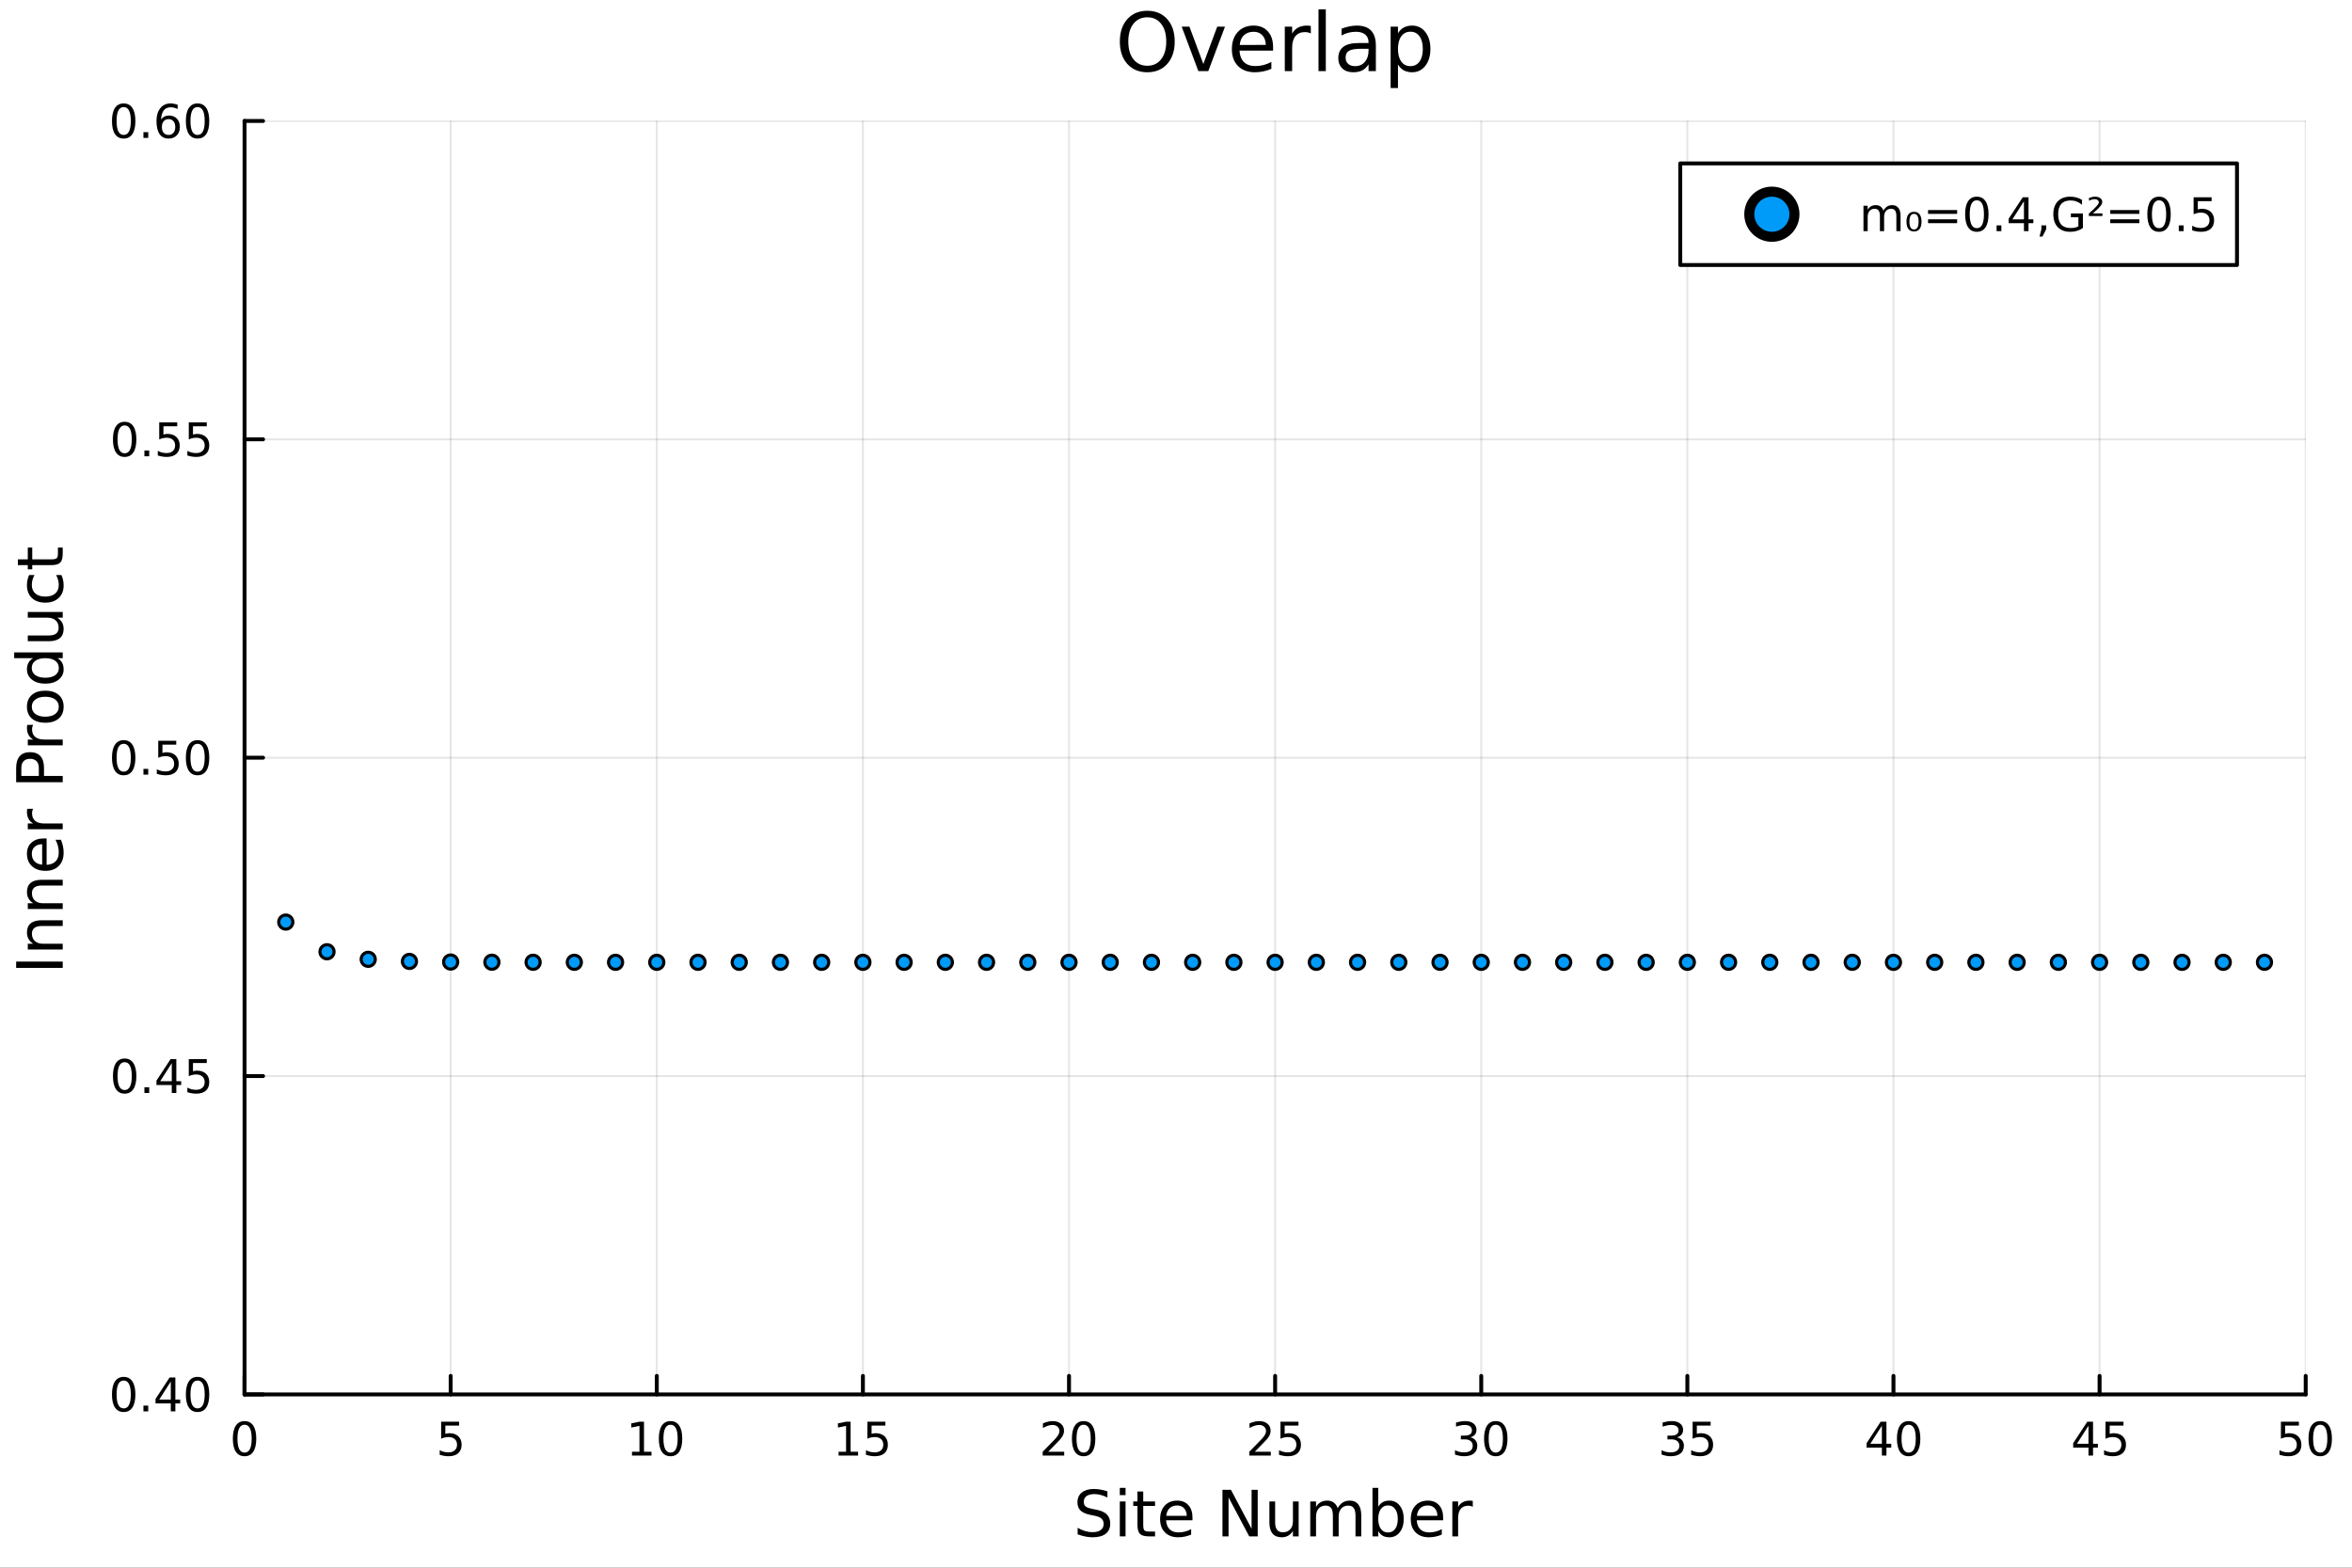 <?xml version="1.0" encoding="utf-8"?>
<svg xmlns="http://www.w3.org/2000/svg" xmlns:xlink="http://www.w3.org/1999/xlink" width="600" height="400" viewBox="0 0 2400 1600">
<rect x="0" y="0" width="2400" height="1600" fill="#333333" stroke="none"/>
<defs>
  <clipPath id="clip470">
    <rect x="0" y="0" width="2400" height="1600"/>
  </clipPath>
</defs>
<path clip-path="url(#clip470)" d="
M0 1600 L2400 1600 L2400 0 L0 0  Z
  " fill="#ffffff" fill-rule="evenodd" fill-opacity="1"/>
<defs>
  <clipPath id="clip471">
    <rect x="480" y="0" width="1681" height="1600"/>
  </clipPath>
</defs>
<path clip-path="url(#clip470)" d="
M249.542 1423.18 L2352.76 1423.18 L2352.76 123.472 L249.542 123.472  Z
  " fill="#ffffff" fill-rule="evenodd" fill-opacity="1"/>
<defs>
  <clipPath id="clip472">
    <rect x="249" y="123" width="2104" height="1301"/>
  </clipPath>
</defs>
<polyline clip-path="url(#clip472)" style="stroke:#000000; stroke-linecap:round; stroke-linejoin:round; stroke-width:2; stroke-opacity:0.1; fill:none" points="
  249.542,1423.18 249.542,123.472 
  "/>
<polyline clip-path="url(#clip472)" style="stroke:#000000; stroke-linecap:round; stroke-linejoin:round; stroke-width:2; stroke-opacity:0.1; fill:none" points="
  459.863,1423.18 459.863,123.472 
  "/>
<polyline clip-path="url(#clip472)" style="stroke:#000000; stroke-linecap:round; stroke-linejoin:round; stroke-width:2; stroke-opacity:0.1; fill:none" points="
  670.185,1423.18 670.185,123.472 
  "/>
<polyline clip-path="url(#clip472)" style="stroke:#000000; stroke-linecap:round; stroke-linejoin:round; stroke-width:2; stroke-opacity:0.1; fill:none" points="
  880.506,1423.18 880.506,123.472 
  "/>
<polyline clip-path="url(#clip472)" style="stroke:#000000; stroke-linecap:round; stroke-linejoin:round; stroke-width:2; stroke-opacity:0.1; fill:none" points="
  1090.83,1423.18 1090.83,123.472 
  "/>
<polyline clip-path="url(#clip472)" style="stroke:#000000; stroke-linecap:round; stroke-linejoin:round; stroke-width:2; stroke-opacity:0.1; fill:none" points="
  1301.15,1423.18 1301.15,123.472 
  "/>
<polyline clip-path="url(#clip472)" style="stroke:#000000; stroke-linecap:round; stroke-linejoin:round; stroke-width:2; stroke-opacity:0.1; fill:none" points="
  1511.47,1423.18 1511.47,123.472 
  "/>
<polyline clip-path="url(#clip472)" style="stroke:#000000; stroke-linecap:round; stroke-linejoin:round; stroke-width:2; stroke-opacity:0.1; fill:none" points="
  1721.79,1423.18 1721.79,123.472 
  "/>
<polyline clip-path="url(#clip472)" style="stroke:#000000; stroke-linecap:round; stroke-linejoin:round; stroke-width:2; stroke-opacity:0.1; fill:none" points="
  1932.11,1423.18 1932.11,123.472 
  "/>
<polyline clip-path="url(#clip472)" style="stroke:#000000; stroke-linecap:round; stroke-linejoin:round; stroke-width:2; stroke-opacity:0.1; fill:none" points="
  2142.43,1423.18 2142.43,123.472 
  "/>
<polyline clip-path="url(#clip472)" style="stroke:#000000; stroke-linecap:round; stroke-linejoin:round; stroke-width:2; stroke-opacity:0.1; fill:none" points="
  2352.76,1423.18 2352.76,123.472 
  "/>
<polyline clip-path="url(#clip470)" style="stroke:#000000; stroke-linecap:round; stroke-linejoin:round; stroke-width:4; stroke-opacity:1; fill:none" points="
  249.542,1423.18 2352.76,1423.18 
  "/>
<polyline clip-path="url(#clip470)" style="stroke:#000000; stroke-linecap:round; stroke-linejoin:round; stroke-width:4; stroke-opacity:1; fill:none" points="
  249.542,1423.18 249.542,1404.28 
  "/>
<polyline clip-path="url(#clip470)" style="stroke:#000000; stroke-linecap:round; stroke-linejoin:round; stroke-width:4; stroke-opacity:1; fill:none" points="
  459.863,1423.18 459.863,1404.28 
  "/>
<polyline clip-path="url(#clip470)" style="stroke:#000000; stroke-linecap:round; stroke-linejoin:round; stroke-width:4; stroke-opacity:1; fill:none" points="
  670.185,1423.18 670.185,1404.28 
  "/>
<polyline clip-path="url(#clip470)" style="stroke:#000000; stroke-linecap:round; stroke-linejoin:round; stroke-width:4; stroke-opacity:1; fill:none" points="
  880.506,1423.18 880.506,1404.28 
  "/>
<polyline clip-path="url(#clip470)" style="stroke:#000000; stroke-linecap:round; stroke-linejoin:round; stroke-width:4; stroke-opacity:1; fill:none" points="
  1090.83,1423.18 1090.83,1404.28 
  "/>
<polyline clip-path="url(#clip470)" style="stroke:#000000; stroke-linecap:round; stroke-linejoin:round; stroke-width:4; stroke-opacity:1; fill:none" points="
  1301.15,1423.18 1301.15,1404.28 
  "/>
<polyline clip-path="url(#clip470)" style="stroke:#000000; stroke-linecap:round; stroke-linejoin:round; stroke-width:4; stroke-opacity:1; fill:none" points="
  1511.47,1423.18 1511.47,1404.28 
  "/>
<polyline clip-path="url(#clip470)" style="stroke:#000000; stroke-linecap:round; stroke-linejoin:round; stroke-width:4; stroke-opacity:1; fill:none" points="
  1721.79,1423.18 1721.79,1404.28 
  "/>
<polyline clip-path="url(#clip470)" style="stroke:#000000; stroke-linecap:round; stroke-linejoin:round; stroke-width:4; stroke-opacity:1; fill:none" points="
  1932.11,1423.18 1932.11,1404.28 
  "/>
<polyline clip-path="url(#clip470)" style="stroke:#000000; stroke-linecap:round; stroke-linejoin:round; stroke-width:4; stroke-opacity:1; fill:none" points="
  2142.43,1423.18 2142.43,1404.28 
  "/>
<polyline clip-path="url(#clip470)" style="stroke:#000000; stroke-linecap:round; stroke-linejoin:round; stroke-width:4; stroke-opacity:1; fill:none" points="
  2352.76,1423.18 2352.76,1404.28 
  "/>
<path clip-path="url(#clip470)" d="M249.542 1454.1 Q245.931 1454.1 244.102 1457.66 Q242.297 1461.2 242.297 1468.33 Q242.297 1475.44 244.102 1479.01 Q245.931 1482.55 249.542 1482.55 Q253.176 1482.55 254.982 1479.01 Q256.811 1475.44 256.811 1468.33 Q256.811 1461.2 254.982 1457.66 Q253.176 1454.1 249.542 1454.1 M249.542 1450.39 Q255.352 1450.39 258.408 1455 Q261.486 1459.58 261.486 1468.33 Q261.486 1477.06 258.408 1481.67 Q255.352 1486.25 249.542 1486.25 Q243.732 1486.25 240.653 1481.67 Q237.598 1477.06 237.598 1468.33 Q237.598 1459.58 240.653 1455 Q243.732 1450.39 249.542 1450.39 Z" fill="#000000" fill-rule="evenodd" fill-opacity="1" /><path clip-path="url(#clip470)" d="M450.141 1451.02 L468.498 1451.02 L468.498 1454.96 L454.424 1454.96 L454.424 1463.43 Q455.442 1463.08 456.461 1462.92 Q457.479 1462.73 458.498 1462.73 Q464.285 1462.73 467.664 1465.9 Q471.044 1469.08 471.044 1474.49 Q471.044 1480.07 467.572 1483.17 Q464.1 1486.25 457.78 1486.25 Q455.604 1486.25 453.336 1485.88 Q451.09 1485.51 448.683 1484.77 L448.683 1480.07 Q450.766 1481.2 452.988 1481.76 Q455.211 1482.32 457.688 1482.32 Q461.692 1482.32 464.03 1480.21 Q466.368 1478.1 466.368 1474.49 Q466.368 1470.88 464.03 1468.77 Q461.692 1466.67 457.688 1466.67 Q455.813 1466.67 453.938 1467.08 Q452.086 1467.5 450.141 1468.38 L450.141 1451.02 Z" fill="#000000" fill-rule="evenodd" fill-opacity="1" /><path clip-path="url(#clip470)" d="M644.872 1481.64 L652.511 1481.64 L652.511 1455.28 L644.201 1456.95 L644.201 1452.69 L652.465 1451.02 L657.141 1451.02 L657.141 1481.64 L664.78 1481.64 L664.78 1485.58 L644.872 1485.58 L644.872 1481.64 Z" fill="#000000" fill-rule="evenodd" fill-opacity="1" /><path clip-path="url(#clip470)" d="M684.224 1454.1 Q680.613 1454.1 678.784 1457.66 Q676.979 1461.2 676.979 1468.33 Q676.979 1475.44 678.784 1479.01 Q680.613 1482.55 684.224 1482.55 Q687.858 1482.55 689.664 1479.01 Q691.493 1475.44 691.493 1468.33 Q691.493 1461.2 689.664 1457.66 Q687.858 1454.1 684.224 1454.1 M684.224 1450.39 Q690.034 1450.39 693.09 1455 Q696.168 1459.58 696.168 1468.33 Q696.168 1477.06 693.09 1481.67 Q690.034 1486.25 684.224 1486.25 Q678.414 1486.25 675.335 1481.67 Q672.28 1477.06 672.28 1468.33 Q672.28 1459.58 675.335 1455 Q678.414 1450.39 684.224 1450.39 Z" fill="#000000" fill-rule="evenodd" fill-opacity="1" /><path clip-path="url(#clip470)" d="M855.692 1481.64 L863.33 1481.64 L863.33 1455.28 L855.02 1456.95 L855.02 1452.69 L863.284 1451.02 L867.96 1451.02 L867.96 1481.64 L875.599 1481.64 L875.599 1485.58 L855.692 1485.58 L855.692 1481.64 Z" fill="#000000" fill-rule="evenodd" fill-opacity="1" /><path clip-path="url(#clip470)" d="M885.09 1451.02 L903.446 1451.02 L903.446 1454.96 L889.372 1454.96 L889.372 1463.43 Q890.39 1463.08 891.409 1462.92 Q892.427 1462.73 893.446 1462.73 Q899.233 1462.73 902.613 1465.9 Q905.992 1469.08 905.992 1474.49 Q905.992 1480.07 902.52 1483.17 Q899.048 1486.25 892.728 1486.25 Q890.552 1486.25 888.284 1485.88 Q886.039 1485.51 883.631 1484.77 L883.631 1480.07 Q885.715 1481.2 887.937 1481.76 Q890.159 1482.32 892.636 1482.32 Q896.64 1482.32 898.978 1480.21 Q901.316 1478.1 901.316 1474.49 Q901.316 1470.88 898.978 1468.77 Q896.64 1466.67 892.636 1466.67 Q890.761 1466.67 888.886 1467.08 Q887.034 1467.5 885.09 1468.38 L885.09 1451.02 Z" fill="#000000" fill-rule="evenodd" fill-opacity="1" /><path clip-path="url(#clip470)" d="M1069.6 1481.64 L1085.92 1481.64 L1085.92 1485.58 L1063.98 1485.58 L1063.98 1481.64 Q1066.64 1478.89 1071.22 1474.26 Q1075.83 1469.61 1077.01 1468.27 Q1079.25 1465.74 1080.13 1464.01 Q1081.04 1462.25 1081.04 1460.56 Q1081.04 1457.8 1079.09 1456.07 Q1077.17 1454.33 1074.07 1454.33 Q1071.87 1454.33 1069.42 1455.09 Q1066.99 1455.86 1064.21 1457.41 L1064.21 1452.69 Q1067.03 1451.55 1069.49 1450.97 Q1071.94 1450.39 1073.98 1450.39 Q1079.35 1450.39 1082.54 1453.08 Q1085.74 1455.77 1085.74 1460.26 Q1085.74 1462.39 1084.92 1464.31 Q1084.14 1466.2 1082.03 1468.8 Q1081.45 1469.47 1078.35 1472.69 Q1075.25 1475.88 1069.6 1481.64 Z" fill="#000000" fill-rule="evenodd" fill-opacity="1" /><path clip-path="url(#clip470)" d="M1105.73 1454.1 Q1102.12 1454.1 1100.3 1457.66 Q1098.49 1461.2 1098.49 1468.33 Q1098.49 1475.44 1100.3 1479.01 Q1102.12 1482.55 1105.73 1482.55 Q1109.37 1482.55 1111.17 1479.01 Q1113 1475.44 1113 1468.33 Q1113 1461.2 1111.17 1457.66 Q1109.37 1454.1 1105.73 1454.1 M1105.73 1450.39 Q1111.55 1450.39 1114.6 1455 Q1117.68 1459.58 1117.68 1468.33 Q1117.68 1477.06 1114.6 1481.67 Q1111.55 1486.25 1105.73 1486.25 Q1099.92 1486.25 1096.85 1481.67 Q1093.79 1477.06 1093.79 1468.33 Q1093.79 1459.58 1096.85 1455 Q1099.92 1450.39 1105.73 1450.39 Z" fill="#000000" fill-rule="evenodd" fill-opacity="1" /><path clip-path="url(#clip470)" d="M1280.42 1481.64 L1296.74 1481.64 L1296.74 1485.58 L1274.79 1485.58 L1274.79 1481.64 Q1277.46 1478.89 1282.04 1474.26 Q1286.65 1469.61 1287.83 1468.27 Q1290.07 1465.74 1290.95 1464.01 Q1291.86 1462.25 1291.86 1460.56 Q1291.86 1457.8 1289.91 1456.07 Q1287.99 1454.33 1284.89 1454.33 Q1282.69 1454.33 1280.23 1455.09 Q1277.8 1455.86 1275.03 1457.41 L1275.03 1452.69 Q1277.85 1451.55 1280.3 1450.97 Q1282.76 1450.39 1284.79 1450.39 Q1290.17 1450.39 1293.36 1453.08 Q1296.55 1455.77 1296.55 1460.26 Q1296.55 1462.39 1295.74 1464.31 Q1294.96 1466.2 1292.85 1468.8 Q1292.27 1469.47 1289.17 1472.69 Q1286.07 1475.88 1280.42 1481.64 Z" fill="#000000" fill-rule="evenodd" fill-opacity="1" /><path clip-path="url(#clip470)" d="M1306.6 1451.02 L1324.96 1451.02 L1324.96 1454.96 L1310.88 1454.96 L1310.88 1463.43 Q1311.9 1463.08 1312.92 1462.92 Q1313.94 1462.73 1314.96 1462.73 Q1320.74 1462.73 1324.12 1465.9 Q1327.5 1469.08 1327.5 1474.49 Q1327.5 1480.07 1324.03 1483.17 Q1320.56 1486.25 1314.24 1486.25 Q1312.06 1486.25 1309.79 1485.88 Q1307.55 1485.51 1305.14 1484.77 L1305.14 1480.07 Q1307.23 1481.2 1309.45 1481.76 Q1311.67 1482.32 1314.15 1482.32 Q1318.15 1482.32 1320.49 1480.21 Q1322.83 1478.1 1322.83 1474.49 Q1322.83 1470.88 1320.49 1468.77 Q1318.15 1466.67 1314.15 1466.67 Q1312.27 1466.67 1310.4 1467.08 Q1308.54 1467.5 1306.6 1468.38 L1306.6 1451.02 Z" fill="#000000" fill-rule="evenodd" fill-opacity="1" /><path clip-path="url(#clip470)" d="M1500.31 1466.95 Q1503.67 1467.66 1505.54 1469.93 Q1507.44 1472.2 1507.44 1475.53 Q1507.44 1480.65 1503.92 1483.45 Q1500.41 1486.25 1493.92 1486.25 Q1491.75 1486.25 1489.43 1485.81 Q1487.14 1485.39 1484.69 1484.54 L1484.69 1480.02 Q1486.63 1481.16 1488.95 1481.74 Q1491.26 1482.32 1493.79 1482.32 Q1498.18 1482.32 1500.48 1480.58 Q1502.79 1478.84 1502.79 1475.53 Q1502.79 1472.48 1500.64 1470.77 Q1498.51 1469.03 1494.69 1469.03 L1490.66 1469.03 L1490.66 1465.19 L1494.87 1465.19 Q1498.32 1465.19 1500.15 1463.82 Q1501.98 1462.43 1501.98 1459.84 Q1501.98 1457.18 1500.08 1455.77 Q1498.21 1454.33 1494.69 1454.33 Q1492.77 1454.33 1490.57 1454.75 Q1488.37 1455.16 1485.73 1456.04 L1485.73 1451.88 Q1488.39 1451.14 1490.71 1450.77 Q1493.04 1450.39 1495.1 1450.39 Q1500.43 1450.39 1503.53 1452.83 Q1506.63 1455.23 1506.63 1459.35 Q1506.63 1462.22 1504.99 1464.21 Q1503.35 1466.18 1500.31 1466.95 Z" fill="#000000" fill-rule="evenodd" fill-opacity="1" /><path clip-path="url(#clip470)" d="M1526.31 1454.1 Q1522.7 1454.1 1520.87 1457.66 Q1519.06 1461.2 1519.06 1468.33 Q1519.06 1475.44 1520.87 1479.01 Q1522.7 1482.55 1526.31 1482.55 Q1529.94 1482.55 1531.75 1479.01 Q1533.58 1475.44 1533.58 1468.33 Q1533.58 1461.2 1531.75 1457.66 Q1529.94 1454.1 1526.31 1454.1 M1526.31 1450.39 Q1532.12 1450.39 1535.17 1455 Q1538.25 1459.58 1538.25 1468.33 Q1538.25 1477.06 1535.17 1481.67 Q1532.12 1486.25 1526.31 1486.25 Q1520.5 1486.25 1517.42 1481.67 Q1514.36 1477.06 1514.36 1468.33 Q1514.36 1459.58 1517.42 1455 Q1520.5 1450.39 1526.31 1450.39 Z" fill="#000000" fill-rule="evenodd" fill-opacity="1" /><path clip-path="url(#clip470)" d="M1711.13 1466.95 Q1714.49 1467.66 1716.36 1469.93 Q1718.26 1472.2 1718.26 1475.53 Q1718.26 1480.65 1714.74 1483.45 Q1711.22 1486.25 1704.74 1486.25 Q1702.57 1486.25 1700.25 1485.81 Q1697.96 1485.39 1695.51 1484.54 L1695.51 1480.02 Q1697.45 1481.16 1699.77 1481.74 Q1702.08 1482.32 1704.6 1482.32 Q1709 1482.32 1711.29 1480.58 Q1713.61 1478.84 1713.61 1475.53 Q1713.61 1472.48 1711.46 1470.77 Q1709.33 1469.03 1705.51 1469.03 L1701.48 1469.03 L1701.48 1465.19 L1705.69 1465.19 Q1709.14 1465.19 1710.97 1463.82 Q1712.8 1462.43 1712.8 1459.84 Q1712.8 1457.18 1710.9 1455.77 Q1709.03 1454.33 1705.51 1454.33 Q1703.59 1454.33 1701.39 1454.75 Q1699.19 1455.16 1696.55 1456.04 L1696.55 1451.88 Q1699.21 1451.14 1701.53 1450.77 Q1703.86 1450.39 1705.92 1450.39 Q1711.25 1450.39 1714.35 1452.83 Q1717.45 1455.23 1717.45 1459.35 Q1717.45 1462.22 1715.81 1464.21 Q1714.16 1466.18 1711.13 1466.95 Z" fill="#000000" fill-rule="evenodd" fill-opacity="1" /><path clip-path="url(#clip470)" d="M1727.17 1451.02 L1745.53 1451.02 L1745.53 1454.96 L1731.46 1454.96 L1731.46 1463.43 Q1732.47 1463.08 1733.49 1462.92 Q1734.51 1462.73 1735.53 1462.73 Q1741.32 1462.73 1744.7 1465.9 Q1748.08 1469.08 1748.08 1474.49 Q1748.08 1480.07 1744.6 1483.17 Q1741.13 1486.25 1734.81 1486.25 Q1732.64 1486.25 1730.37 1485.88 Q1728.12 1485.51 1725.72 1484.77 L1725.72 1480.07 Q1727.8 1481.2 1730.02 1481.76 Q1732.24 1482.32 1734.72 1482.32 Q1738.72 1482.32 1741.06 1480.21 Q1743.4 1478.1 1743.4 1474.49 Q1743.4 1470.88 1741.06 1468.77 Q1738.72 1466.67 1734.72 1466.67 Q1732.84 1466.67 1730.97 1467.08 Q1729.12 1467.5 1727.17 1468.38 L1727.17 1451.02 Z" fill="#000000" fill-rule="evenodd" fill-opacity="1" /><path clip-path="url(#clip470)" d="M1920.28 1455.09 L1908.48 1473.54 L1920.28 1473.54 L1920.28 1455.09 M1919.06 1451.02 L1924.94 1451.02 L1924.94 1473.54 L1929.87 1473.54 L1929.87 1477.43 L1924.94 1477.43 L1924.94 1485.58 L1920.28 1485.58 L1920.28 1477.43 L1904.68 1477.43 L1904.68 1472.92 L1919.06 1451.02 Z" fill="#000000" fill-rule="evenodd" fill-opacity="1" /><path clip-path="url(#clip470)" d="M1947.6 1454.1 Q1943.99 1454.1 1942.16 1457.66 Q1940.35 1461.2 1940.35 1468.33 Q1940.35 1475.44 1942.16 1479.01 Q1943.99 1482.55 1947.6 1482.55 Q1951.23 1482.55 1953.04 1479.01 Q1954.87 1475.44 1954.87 1468.33 Q1954.87 1461.2 1953.04 1457.66 Q1951.23 1454.1 1947.6 1454.1 M1947.6 1450.39 Q1953.41 1450.39 1956.46 1455 Q1959.54 1459.58 1959.54 1468.33 Q1959.54 1477.06 1956.46 1481.67 Q1953.41 1486.25 1947.6 1486.25 Q1941.79 1486.25 1938.71 1481.67 Q1935.65 1477.06 1935.65 1468.33 Q1935.65 1459.58 1938.71 1455 Q1941.79 1450.39 1947.6 1450.39 Z" fill="#000000" fill-rule="evenodd" fill-opacity="1" /><path clip-path="url(#clip470)" d="M2131.1 1455.09 L2119.3 1473.54 L2131.1 1473.54 L2131.1 1455.09 M2129.88 1451.02 L2135.76 1451.02 L2135.76 1473.54 L2140.69 1473.54 L2140.69 1477.43 L2135.76 1477.43 L2135.76 1485.58 L2131.1 1485.58 L2131.1 1477.43 L2115.5 1477.43 L2115.5 1472.92 L2129.88 1451.02 Z" fill="#000000" fill-rule="evenodd" fill-opacity="1" /><path clip-path="url(#clip470)" d="M2148.46 1451.02 L2166.82 1451.02 L2166.82 1454.96 L2152.75 1454.96 L2152.75 1463.43 Q2153.77 1463.08 2154.78 1462.92 Q2155.8 1462.73 2156.82 1462.73 Q2162.61 1462.73 2165.99 1465.9 Q2169.37 1469.08 2169.37 1474.49 Q2169.37 1480.07 2165.9 1483.17 Q2162.42 1486.25 2156.1 1486.25 Q2153.93 1486.25 2151.66 1485.88 Q2149.41 1485.51 2147.01 1484.77 L2147.01 1480.07 Q2149.09 1481.2 2151.31 1481.76 Q2153.53 1482.32 2156.01 1482.32 Q2160.02 1482.32 2162.35 1480.21 Q2164.69 1478.1 2164.69 1474.49 Q2164.69 1470.88 2162.35 1468.77 Q2160.02 1466.67 2156.01 1466.67 Q2154.14 1466.67 2152.26 1467.08 Q2150.41 1467.5 2148.46 1468.38 L2148.46 1451.02 Z" fill="#000000" fill-rule="evenodd" fill-opacity="1" /><path clip-path="url(#clip470)" d="M2327.46 1451.02 L2345.81 1451.02 L2345.81 1454.96 L2331.74 1454.96 L2331.74 1463.43 Q2332.76 1463.08 2333.77 1462.92 Q2334.79 1462.73 2335.81 1462.73 Q2341.6 1462.73 2344.98 1465.9 Q2348.36 1469.08 2348.36 1474.49 Q2348.36 1480.07 2344.89 1483.17 Q2341.41 1486.25 2335.09 1486.25 Q2332.92 1486.25 2330.65 1485.88 Q2328.4 1485.51 2326 1484.77 L2326 1480.07 Q2328.08 1481.2 2330.3 1481.76 Q2332.52 1482.32 2335 1482.32 Q2339.01 1482.32 2341.34 1480.21 Q2343.68 1478.1 2343.68 1474.49 Q2343.68 1470.88 2341.34 1468.77 Q2339.01 1466.67 2335 1466.67 Q2333.13 1466.67 2331.25 1467.08 Q2329.4 1467.5 2327.46 1468.38 L2327.46 1451.02 Z" fill="#000000" fill-rule="evenodd" fill-opacity="1" /><path clip-path="url(#clip470)" d="M2367.57 1454.1 Q2363.96 1454.1 2362.13 1457.66 Q2360.33 1461.2 2360.33 1468.33 Q2360.33 1475.44 2362.13 1479.01 Q2363.96 1482.55 2367.57 1482.55 Q2371.2 1482.55 2373.01 1479.01 Q2374.84 1475.44 2374.84 1468.33 Q2374.84 1461.2 2373.01 1457.66 Q2371.2 1454.1 2367.57 1454.1 M2367.57 1450.39 Q2373.38 1450.39 2376.44 1455 Q2379.52 1459.58 2379.52 1468.33 Q2379.52 1477.06 2376.44 1481.67 Q2373.38 1486.25 2367.57 1486.25 Q2361.76 1486.25 2358.68 1481.67 Q2355.63 1477.06 2355.63 1468.33 Q2355.63 1459.58 2358.68 1455 Q2361.76 1450.39 2367.57 1450.39 Z" fill="#000000" fill-rule="evenodd" fill-opacity="1" /><path clip-path="url(#clip470)" d="M1130.02 1522.08 L1130.02 1528.35 Q1126.36 1526.6 1123.12 1525.74 Q1119.87 1524.88 1116.85 1524.88 Q1111.59 1524.88 1108.73 1526.92 Q1105.9 1528.96 1105.9 1532.71 Q1105.9 1535.87 1107.77 1537.49 Q1109.68 1539.08 1114.97 1540.07 L1118.85 1540.86 Q1126.04 1542.23 1129.45 1545.7 Q1132.89 1549.14 1132.89 1554.93 Q1132.89 1561.84 1128.24 1565.4 Q1123.63 1568.97 1114.68 1568.97 Q1111.31 1568.97 1107.49 1568.2 Q1103.7 1567.44 1099.63 1565.94 L1099.63 1559.32 Q1103.54 1561.52 1107.3 1562.63 Q1111.05 1563.75 1114.68 1563.75 Q1120.19 1563.75 1123.18 1561.58 Q1126.17 1559.42 1126.17 1555.41 Q1126.17 1551.91 1124.01 1549.93 Q1121.87 1547.96 1116.97 1546.97 L1113.06 1546.21 Q1105.87 1544.78 1102.65 1541.72 Q1099.44 1538.67 1099.44 1533.22 Q1099.44 1526.92 1103.86 1523.29 Q1108.32 1519.66 1116.11 1519.66 Q1119.46 1519.66 1122.93 1520.27 Q1126.39 1520.87 1130.02 1522.08 Z" fill="#000000" fill-rule="evenodd" fill-opacity="1" /><path clip-path="url(#clip470)" d="M1142.66 1532.4 L1148.52 1532.4 L1148.52 1568.04 L1142.66 1568.04 L1142.66 1532.4 M1142.66 1518.52 L1148.52 1518.52 L1148.52 1525.93 L1142.66 1525.93 L1142.66 1518.52 Z" fill="#000000" fill-rule="evenodd" fill-opacity="1" /><path clip-path="url(#clip470)" d="M1166.56 1522.27 L1166.56 1532.4 L1178.63 1532.4 L1178.63 1536.95 L1166.56 1536.95 L1166.56 1556.3 Q1166.56 1560.66 1167.74 1561.9 Q1168.95 1563.14 1172.61 1563.14 L1178.63 1563.14 L1178.63 1568.04 L1172.61 1568.04 Q1165.83 1568.04 1163.25 1565.53 Q1160.67 1562.98 1160.67 1556.3 L1160.67 1536.95 L1156.38 1536.95 L1156.38 1532.4 L1160.67 1532.4 L1160.67 1522.27 L1166.56 1522.27 Z" fill="#000000" fill-rule="evenodd" fill-opacity="1" /><path clip-path="url(#clip470)" d="M1216.82 1548.76 L1216.82 1551.62 L1189.89 1551.62 Q1190.27 1557.67 1193.52 1560.85 Q1196.8 1564 1202.62 1564 Q1206 1564 1209.15 1563.17 Q1212.33 1562.35 1215.45 1560.69 L1215.45 1566.23 Q1212.3 1567.57 1208.99 1568.27 Q1205.68 1568.97 1202.27 1568.97 Q1193.74 1568.97 1188.75 1564 Q1183.78 1559.04 1183.78 1550.57 Q1183.78 1541.82 1188.49 1536.69 Q1193.23 1531.54 1201.26 1531.54 Q1208.45 1531.54 1212.62 1536.18 Q1216.82 1540.8 1216.82 1548.76 M1210.96 1547.04 Q1210.9 1542.23 1208.26 1539.37 Q1205.65 1536.5 1201.32 1536.5 Q1196.42 1536.5 1193.46 1539.27 Q1190.53 1542.04 1190.08 1547.07 L1210.96 1547.04 Z" fill="#000000" fill-rule="evenodd" fill-opacity="1" /><path clip-path="url(#clip470)" d="M1247.41 1520.52 L1256.06 1520.52 L1277.13 1560.28 L1277.13 1520.52 L1283.37 1520.52 L1283.37 1568.04 L1274.72 1568.04 L1253.64 1528.29 L1253.64 1568.04 L1247.41 1568.04 L1247.41 1520.52 Z" fill="#000000" fill-rule="evenodd" fill-opacity="1" /><path clip-path="url(#clip470)" d="M1295.31 1553.98 L1295.31 1532.4 L1301.16 1532.4 L1301.16 1553.75 Q1301.16 1558.81 1303.14 1561.36 Q1305.11 1563.87 1309.06 1563.87 Q1313.8 1563.87 1316.54 1560.85 Q1319.31 1557.83 1319.31 1552.61 L1319.31 1532.4 L1325.16 1532.4 L1325.16 1568.04 L1319.31 1568.04 L1319.31 1562.57 Q1317.17 1565.82 1314.34 1567.41 Q1311.54 1568.97 1307.82 1568.97 Q1301.67 1568.97 1298.49 1565.15 Q1295.31 1561.33 1295.31 1553.98 M1310.05 1531.54 L1310.05 1531.54 Z" fill="#000000" fill-rule="evenodd" fill-opacity="1" /><path clip-path="url(#clip470)" d="M1364.98 1539.24 Q1367.18 1535.29 1370.23 1533.41 Q1373.29 1531.54 1377.43 1531.54 Q1383 1531.54 1386.02 1535.45 Q1389.04 1539.33 1389.04 1546.53 L1389.04 1568.04 L1383.16 1568.04 L1383.16 1546.72 Q1383.16 1541.59 1381.34 1539.11 Q1379.53 1536.63 1375.8 1536.63 Q1371.25 1536.63 1368.61 1539.65 Q1365.97 1542.68 1365.97 1547.9 L1365.97 1568.04 L1360.08 1568.04 L1360.08 1546.72 Q1360.08 1541.56 1358.27 1539.11 Q1356.45 1536.63 1352.66 1536.63 Q1348.18 1536.63 1345.53 1539.68 Q1342.89 1542.71 1342.89 1547.9 L1342.89 1568.04 L1337 1568.04 L1337 1532.4 L1342.89 1532.4 L1342.89 1537.93 Q1344.9 1534.66 1347.7 1533.1 Q1350.5 1531.54 1354.35 1531.54 Q1358.23 1531.54 1360.94 1533.51 Q1363.68 1535.48 1364.98 1539.24 Z" fill="#000000" fill-rule="evenodd" fill-opacity="1" /><path clip-path="url(#clip470)" d="M1426.31 1550.25 Q1426.31 1543.79 1423.64 1540.13 Q1421 1536.44 1416.35 1536.44 Q1411.71 1536.44 1409.03 1540.13 Q1406.39 1543.79 1406.39 1550.25 Q1406.39 1556.71 1409.03 1560.4 Q1411.71 1564.07 1416.35 1564.07 Q1421 1564.07 1423.64 1560.4 Q1426.31 1556.71 1426.31 1550.25 M1406.39 1537.81 Q1408.24 1534.62 1411.04 1533.1 Q1413.87 1531.54 1417.78 1531.54 Q1424.28 1531.54 1428.32 1536.69 Q1432.39 1541.85 1432.39 1550.25 Q1432.39 1558.65 1428.32 1563.81 Q1424.28 1568.97 1417.78 1568.97 Q1413.87 1568.97 1411.04 1567.44 Q1408.24 1565.88 1406.39 1562.7 L1406.39 1568.04 L1400.5 1568.04 L1400.5 1518.52 L1406.39 1518.52 L1406.39 1537.81 Z" fill="#000000" fill-rule="evenodd" fill-opacity="1" /><path clip-path="url(#clip470)" d="M1472.59 1548.76 L1472.59 1551.62 L1445.67 1551.62 Q1446.05 1557.67 1449.29 1560.85 Q1452.57 1564 1458.4 1564 Q1461.77 1564 1464.92 1563.17 Q1468.11 1562.35 1471.22 1560.69 L1471.22 1566.23 Q1468.07 1567.57 1464.76 1568.27 Q1461.45 1568.97 1458.05 1568.97 Q1449.52 1568.97 1444.52 1564 Q1439.56 1559.04 1439.56 1550.57 Q1439.56 1541.82 1444.27 1536.69 Q1449.01 1531.54 1457.03 1531.54 Q1464.22 1531.54 1468.39 1536.18 Q1472.59 1540.8 1472.59 1548.76 M1466.74 1547.04 Q1466.67 1542.23 1464.03 1539.37 Q1461.42 1536.5 1457.09 1536.5 Q1452.19 1536.5 1449.23 1539.27 Q1446.3 1542.04 1445.86 1547.07 L1466.74 1547.04 Z" fill="#000000" fill-rule="evenodd" fill-opacity="1" /><path clip-path="url(#clip470)" d="M1502.86 1537.87 Q1501.88 1537.3 1500.7 1537.04 Q1499.55 1536.76 1498.15 1536.76 Q1493.19 1536.76 1490.51 1540 Q1487.87 1543.22 1487.87 1549.27 L1487.87 1568.04 L1481.98 1568.04 L1481.98 1532.4 L1487.87 1532.4 L1487.87 1537.93 Q1489.72 1534.69 1492.68 1533.13 Q1495.64 1531.54 1499.87 1531.54 Q1500.48 1531.54 1501.21 1531.63 Q1501.94 1531.7 1502.83 1531.85 L1502.86 1537.87 Z" fill="#000000" fill-rule="evenodd" fill-opacity="1" /><polyline clip-path="url(#clip472)" style="stroke:#000000; stroke-linecap:round; stroke-linejoin:round; stroke-width:2; stroke-opacity:0.1; fill:none" points="
  249.542,1423.18 2352.76,1423.18 
  "/>
<polyline clip-path="url(#clip472)" style="stroke:#000000; stroke-linecap:round; stroke-linejoin:round; stroke-width:2; stroke-opacity:0.1; fill:none" points="
  249.542,1098.25 2352.76,1098.25 
  "/>
<polyline clip-path="url(#clip472)" style="stroke:#000000; stroke-linecap:round; stroke-linejoin:round; stroke-width:2; stroke-opacity:0.1; fill:none" points="
  249.542,773.326 2352.76,773.326 
  "/>
<polyline clip-path="url(#clip472)" style="stroke:#000000; stroke-linecap:round; stroke-linejoin:round; stroke-width:2; stroke-opacity:0.1; fill:none" points="
  249.542,448.399 2352.76,448.399 
  "/>
<polyline clip-path="url(#clip472)" style="stroke:#000000; stroke-linecap:round; stroke-linejoin:round; stroke-width:2; stroke-opacity:0.1; fill:none" points="
  249.542,123.472 2352.76,123.472 
  "/>
<polyline clip-path="url(#clip470)" style="stroke:#000000; stroke-linecap:round; stroke-linejoin:round; stroke-width:4; stroke-opacity:1; fill:none" points="
  249.542,1423.18 249.542,123.472 
  "/>
<polyline clip-path="url(#clip470)" style="stroke:#000000; stroke-linecap:round; stroke-linejoin:round; stroke-width:4; stroke-opacity:1; fill:none" points="
  249.542,1423.18 268.44,1423.18 
  "/>
<polyline clip-path="url(#clip470)" style="stroke:#000000; stroke-linecap:round; stroke-linejoin:round; stroke-width:4; stroke-opacity:1; fill:none" points="
  249.542,1098.25 268.44,1098.25 
  "/>
<polyline clip-path="url(#clip470)" style="stroke:#000000; stroke-linecap:round; stroke-linejoin:round; stroke-width:4; stroke-opacity:1; fill:none" points="
  249.542,773.326 268.44,773.326 
  "/>
<polyline clip-path="url(#clip470)" style="stroke:#000000; stroke-linecap:round; stroke-linejoin:round; stroke-width:4; stroke-opacity:1; fill:none" points="
  249.542,448.399 268.44,448.399 
  "/>
<polyline clip-path="url(#clip470)" style="stroke:#000000; stroke-linecap:round; stroke-linejoin:round; stroke-width:4; stroke-opacity:1; fill:none" points="
  249.542,123.472 268.44,123.472 
  "/>
<path clip-path="url(#clip470)" d="M126.205 1408.98 Q122.593 1408.98 120.765 1412.54 Q118.959 1416.08 118.959 1423.21 Q118.959 1430.32 120.765 1433.89 Q122.593 1437.43 126.205 1437.43 Q129.839 1437.43 131.644 1433.89 Q133.473 1430.32 133.473 1423.21 Q133.473 1416.08 131.644 1412.54 Q129.839 1408.98 126.205 1408.98 M126.205 1405.27 Q132.015 1405.27 135.07 1409.88 Q138.149 1414.46 138.149 1423.21 Q138.149 1431.94 135.07 1436.55 Q132.015 1441.13 126.205 1441.13 Q120.394 1441.13 117.316 1436.55 Q114.26 1431.94 114.26 1423.21 Q114.26 1414.46 117.316 1409.88 Q120.394 1405.27 126.205 1405.27 Z" fill="#000000" fill-rule="evenodd" fill-opacity="1" /><path clip-path="url(#clip470)" d="M146.366 1434.58 L151.251 1434.58 L151.251 1440.46 L146.366 1440.46 L146.366 1434.58 Z" fill="#000000" fill-rule="evenodd" fill-opacity="1" /><path clip-path="url(#clip470)" d="M174.283 1409.97 L162.477 1428.42 L174.283 1428.42 L174.283 1409.97 M173.056 1405.9 L178.936 1405.9 L178.936 1428.42 L183.866 1428.42 L183.866 1432.31 L178.936 1432.31 L178.936 1440.46 L174.283 1440.46 L174.283 1432.31 L158.681 1432.31 L158.681 1427.8 L173.056 1405.9 Z" fill="#000000" fill-rule="evenodd" fill-opacity="1" /><path clip-path="url(#clip470)" d="M201.598 1408.98 Q197.987 1408.98 196.158 1412.54 Q194.352 1416.08 194.352 1423.21 Q194.352 1430.32 196.158 1433.89 Q197.987 1437.43 201.598 1437.43 Q205.232 1437.43 207.037 1433.89 Q208.866 1430.32 208.866 1423.21 Q208.866 1416.08 207.037 1412.54 Q205.232 1408.98 201.598 1408.98 M201.598 1405.27 Q207.408 1405.27 210.463 1409.88 Q213.542 1414.46 213.542 1423.21 Q213.542 1431.94 210.463 1436.55 Q207.408 1441.13 201.598 1441.13 Q195.787 1441.13 192.709 1436.55 Q189.653 1431.94 189.653 1423.21 Q189.653 1414.46 192.709 1409.88 Q195.787 1405.27 201.598 1405.27 Z" fill="#000000" fill-rule="evenodd" fill-opacity="1" /><path clip-path="url(#clip470)" d="M127.2 1084.05 Q123.589 1084.05 121.76 1087.62 Q119.955 1091.16 119.955 1098.29 Q119.955 1105.39 121.76 1108.96 Q123.589 1112.5 127.2 1112.5 Q130.834 1112.5 132.64 1108.96 Q134.468 1105.39 134.468 1098.29 Q134.468 1091.16 132.64 1087.62 Q130.834 1084.05 127.2 1084.05 M127.2 1080.35 Q133.01 1080.35 136.066 1084.95 Q139.144 1089.54 139.144 1098.29 Q139.144 1107.01 136.066 1111.62 Q133.01 1116.2 127.2 1116.2 Q121.39 1116.2 118.311 1111.62 Q115.256 1107.01 115.256 1098.29 Q115.256 1089.54 118.311 1084.95 Q121.39 1080.35 127.2 1080.35 Z" fill="#000000" fill-rule="evenodd" fill-opacity="1" /><path clip-path="url(#clip470)" d="M147.362 1109.65 L152.246 1109.65 L152.246 1115.53 L147.362 1115.53 L147.362 1109.65 Z" fill="#000000" fill-rule="evenodd" fill-opacity="1" /><path clip-path="url(#clip470)" d="M175.278 1085.05 L163.473 1103.5 L175.278 1103.5 L175.278 1085.05 M174.052 1080.97 L179.931 1080.97 L179.931 1103.5 L184.862 1103.5 L184.862 1107.38 L179.931 1107.38 L179.931 1115.53 L175.278 1115.53 L175.278 1107.38 L159.677 1107.38 L159.677 1102.87 L174.052 1080.97 Z" fill="#000000" fill-rule="evenodd" fill-opacity="1" /><path clip-path="url(#clip470)" d="M192.639 1080.97 L210.996 1080.97 L210.996 1084.91 L196.922 1084.91 L196.922 1093.38 Q197.94 1093.03 198.959 1092.87 Q199.977 1092.69 200.996 1092.69 Q206.783 1092.69 210.162 1095.86 Q213.542 1099.03 213.542 1104.45 Q213.542 1110.02 210.07 1113.13 Q206.598 1116.2 200.278 1116.2 Q198.102 1116.2 195.834 1115.83 Q193.588 1115.46 191.181 1114.72 L191.181 1110.02 Q193.264 1111.16 195.487 1111.71 Q197.709 1112.27 200.186 1112.27 Q204.19 1112.27 206.528 1110.16 Q208.866 1108.06 208.866 1104.45 Q208.866 1100.83 206.528 1098.73 Q204.19 1096.62 200.186 1096.62 Q198.311 1096.62 196.436 1097.04 Q194.584 1097.45 192.639 1098.33 L192.639 1080.97 Z" fill="#000000" fill-rule="evenodd" fill-opacity="1" /><path clip-path="url(#clip470)" d="M126.205 759.125 Q122.593 759.125 120.765 762.689 Q118.959 766.231 118.959 773.361 Q118.959 780.467 120.765 784.032 Q122.593 787.574 126.205 787.574 Q129.839 787.574 131.644 784.032 Q133.473 780.467 133.473 773.361 Q133.473 766.231 131.644 762.689 Q129.839 759.125 126.205 759.125 M126.205 755.421 Q132.015 755.421 135.07 760.027 Q138.149 764.611 138.149 773.361 Q138.149 782.088 135.07 786.694 Q132.015 791.277 126.205 791.277 Q120.394 791.277 117.316 786.694 Q114.26 782.088 114.26 773.361 Q114.26 764.611 117.316 760.027 Q120.394 755.421 126.205 755.421 Z" fill="#000000" fill-rule="evenodd" fill-opacity="1" /><path clip-path="url(#clip470)" d="M146.366 784.726 L151.251 784.726 L151.251 790.606 L146.366 790.606 L146.366 784.726 Z" fill="#000000" fill-rule="evenodd" fill-opacity="1" /><path clip-path="url(#clip470)" d="M161.482 756.046 L179.839 756.046 L179.839 759.981 L165.765 759.981 L165.765 768.453 Q166.783 768.106 167.802 767.944 Q168.82 767.759 169.839 767.759 Q175.626 767.759 179.005 770.93 Q182.385 774.101 182.385 779.518 Q182.385 785.097 178.913 788.199 Q175.44 791.277 169.121 791.277 Q166.945 791.277 164.677 790.907 Q162.431 790.537 160.024 789.796 L160.024 785.097 Q162.107 786.231 164.329 786.787 Q166.552 787.342 169.028 787.342 Q173.033 787.342 175.371 785.236 Q177.709 783.129 177.709 779.518 Q177.709 775.907 175.371 773.801 Q173.033 771.694 169.028 771.694 Q167.153 771.694 165.278 772.111 Q163.427 772.527 161.482 773.407 L161.482 756.046 Z" fill="#000000" fill-rule="evenodd" fill-opacity="1" /><path clip-path="url(#clip470)" d="M201.598 759.125 Q197.987 759.125 196.158 762.689 Q194.352 766.231 194.352 773.361 Q194.352 780.467 196.158 784.032 Q197.987 787.574 201.598 787.574 Q205.232 787.574 207.037 784.032 Q208.866 780.467 208.866 773.361 Q208.866 766.231 207.037 762.689 Q205.232 759.125 201.598 759.125 M201.598 755.421 Q207.408 755.421 210.463 760.027 Q213.542 764.611 213.542 773.361 Q213.542 782.088 210.463 786.694 Q207.408 791.277 201.598 791.277 Q195.787 791.277 192.709 786.694 Q189.653 782.088 189.653 773.361 Q189.653 764.611 192.709 760.027 Q195.787 755.421 201.598 755.421 Z" fill="#000000" fill-rule="evenodd" fill-opacity="1" /><path clip-path="url(#clip470)" d="M127.2 434.198 Q123.589 434.198 121.76 437.763 Q119.955 441.304 119.955 448.434 Q119.955 455.54 121.76 459.105 Q123.589 462.647 127.2 462.647 Q130.834 462.647 132.64 459.105 Q134.468 455.54 134.468 448.434 Q134.468 441.304 132.64 437.763 Q130.834 434.198 127.2 434.198 M127.2 430.494 Q133.01 430.494 136.066 435.101 Q139.144 439.684 139.144 448.434 Q139.144 457.161 136.066 461.767 Q133.01 466.35 127.2 466.35 Q121.39 466.35 118.311 461.767 Q115.256 457.161 115.256 448.434 Q115.256 439.684 118.311 435.101 Q121.39 430.494 127.2 430.494 Z" fill="#000000" fill-rule="evenodd" fill-opacity="1" /><path clip-path="url(#clip470)" d="M147.362 459.799 L152.246 459.799 L152.246 465.679 L147.362 465.679 L147.362 459.799 Z" fill="#000000" fill-rule="evenodd" fill-opacity="1" /><path clip-path="url(#clip470)" d="M162.477 431.119 L180.834 431.119 L180.834 435.054 L166.76 435.054 L166.76 443.526 Q167.778 443.179 168.797 443.017 Q169.815 442.832 170.834 442.832 Q176.621 442.832 180.001 446.003 Q183.38 449.175 183.38 454.591 Q183.38 460.17 179.908 463.272 Q176.436 466.35 170.116 466.35 Q167.94 466.35 165.672 465.98 Q163.427 465.61 161.019 464.869 L161.019 460.17 Q163.102 461.304 165.325 461.86 Q167.547 462.415 170.024 462.415 Q174.028 462.415 176.366 460.309 Q178.704 458.202 178.704 454.591 Q178.704 450.98 176.366 448.874 Q174.028 446.767 170.024 446.767 Q168.149 446.767 166.274 447.184 Q164.422 447.6 162.477 448.48 L162.477 431.119 Z" fill="#000000" fill-rule="evenodd" fill-opacity="1" /><path clip-path="url(#clip470)" d="M192.639 431.119 L210.996 431.119 L210.996 435.054 L196.922 435.054 L196.922 443.526 Q197.94 443.179 198.959 443.017 Q199.977 442.832 200.996 442.832 Q206.783 442.832 210.162 446.003 Q213.542 449.175 213.542 454.591 Q213.542 460.17 210.07 463.272 Q206.598 466.35 200.278 466.35 Q198.102 466.35 195.834 465.98 Q193.588 465.61 191.181 464.869 L191.181 460.17 Q193.264 461.304 195.487 461.86 Q197.709 462.415 200.186 462.415 Q204.19 462.415 206.528 460.309 Q208.866 458.202 208.866 454.591 Q208.866 450.98 206.528 448.874 Q204.19 446.767 200.186 446.767 Q198.311 446.767 196.436 447.184 Q194.584 447.6 192.639 448.48 L192.639 431.119 Z" fill="#000000" fill-rule="evenodd" fill-opacity="1" /><path clip-path="url(#clip470)" d="M126.205 109.271 Q122.593 109.271 120.765 112.836 Q118.959 116.377 118.959 123.507 Q118.959 130.613 120.765 134.178 Q122.593 137.72 126.205 137.72 Q129.839 137.72 131.644 134.178 Q133.473 130.613 133.473 123.507 Q133.473 116.377 131.644 112.836 Q129.839 109.271 126.205 109.271 M126.205 105.567 Q132.015 105.567 135.07 110.174 Q138.149 114.757 138.149 123.507 Q138.149 132.234 135.07 136.84 Q132.015 141.423 126.205 141.423 Q120.394 141.423 117.316 136.84 Q114.26 132.234 114.26 123.507 Q114.26 114.757 117.316 110.174 Q120.394 105.567 126.205 105.567 Z" fill="#000000" fill-rule="evenodd" fill-opacity="1" /><path clip-path="url(#clip470)" d="M146.366 134.873 L151.251 134.873 L151.251 140.752 L146.366 140.752 L146.366 134.873 Z" fill="#000000" fill-rule="evenodd" fill-opacity="1" /><path clip-path="url(#clip470)" d="M172.014 121.609 Q168.866 121.609 167.015 123.761 Q165.186 125.914 165.186 129.664 Q165.186 133.391 167.015 135.567 Q168.866 137.72 172.014 137.72 Q175.163 137.72 176.991 135.567 Q178.843 133.391 178.843 129.664 Q178.843 125.914 176.991 123.761 Q175.163 121.609 172.014 121.609 M181.297 106.956 L181.297 111.215 Q179.538 110.382 177.732 109.942 Q175.95 109.502 174.19 109.502 Q169.561 109.502 167.107 112.627 Q164.677 115.752 164.329 122.072 Q165.695 120.058 167.755 118.993 Q169.815 117.905 172.292 117.905 Q177.501 117.905 180.51 121.076 Q183.542 124.224 183.542 129.664 Q183.542 134.988 180.394 138.206 Q177.246 141.423 172.014 141.423 Q166.019 141.423 162.848 136.84 Q159.677 132.234 159.677 123.507 Q159.677 115.312 163.565 110.451 Q167.454 105.567 174.005 105.567 Q175.764 105.567 177.547 105.914 Q179.352 106.262 181.297 106.956 Z" fill="#000000" fill-rule="evenodd" fill-opacity="1" /><path clip-path="url(#clip470)" d="M201.598 109.271 Q197.987 109.271 196.158 112.836 Q194.352 116.377 194.352 123.507 Q194.352 130.613 196.158 134.178 Q197.987 137.72 201.598 137.72 Q205.232 137.72 207.037 134.178 Q208.866 130.613 208.866 123.507 Q208.866 116.377 207.037 112.836 Q205.232 109.271 201.598 109.271 M201.598 105.567 Q207.408 105.567 210.463 110.174 Q213.542 114.757 213.542 123.507 Q213.542 132.234 210.463 136.84 Q207.408 141.423 201.598 141.423 Q195.787 141.423 192.709 136.84 Q189.653 132.234 189.653 123.507 Q189.653 114.757 192.709 110.174 Q195.787 105.567 201.598 105.567 Z" fill="#000000" fill-rule="evenodd" fill-opacity="1" /><path clip-path="url(#clip470)" d="M16.484 987.834 L16.484 981.405 L64.004 981.405 L64.004 987.834 L16.484 987.834 Z" fill="#000000" fill-rule="evenodd" fill-opacity="1" /><path clip-path="url(#clip470)" d="M42.488 939.232 L64.004 939.232 L64.004 945.089 L42.679 945.089 Q37.618 945.089 35.104 947.062 Q32.589 949.035 32.589 952.982 Q32.589 957.725 35.613 960.462 Q38.637 963.199 43.857 963.199 L64.004 963.199 L64.004 969.087 L28.356 969.087 L28.356 963.199 L33.894 963.199 Q30.68 961.098 29.088 958.266 Q27.497 955.401 27.497 951.677 Q27.497 945.534 31.316 942.383 Q35.104 939.232 42.488 939.232 Z" fill="#000000" fill-rule="evenodd" fill-opacity="1" /><path clip-path="url(#clip470)" d="M42.488 897.919 L64.004 897.919 L64.004 903.775 L42.679 903.775 Q37.618 903.775 35.104 905.749 Q32.589 907.722 32.589 911.669 Q32.589 916.411 35.613 919.148 Q38.637 921.886 43.857 921.886 L64.004 921.886 L64.004 927.774 L28.356 927.774 L28.356 921.886 L33.894 921.886 Q30.68 919.785 29.088 916.952 Q27.497 914.088 27.497 910.364 Q27.497 904.221 31.316 901.07 Q35.104 897.919 42.488 897.919 Z" fill="#000000" fill-rule="evenodd" fill-opacity="1" /><path clip-path="url(#clip470)" d="M44.716 855.746 L47.581 855.746 L47.581 882.673 Q53.628 882.291 56.811 879.044 Q59.962 875.766 59.962 869.941 Q59.962 866.568 59.134 863.417 Q58.307 860.234 56.652 857.115 L62.19 857.115 Q63.527 860.266 64.227 863.576 Q64.927 866.886 64.927 870.292 Q64.927 878.822 59.962 883.819 Q54.997 888.784 46.53 888.784 Q37.777 888.784 32.653 884.073 Q27.497 879.331 27.497 871.31 Q27.497 864.117 32.144 859.947 Q36.759 855.746 44.716 855.746 M42.997 861.602 Q38.191 861.666 35.327 864.308 Q32.462 866.918 32.462 871.246 Q32.462 876.148 35.231 879.108 Q38 882.036 43.029 882.482 L42.997 861.602 Z" fill="#000000" fill-rule="evenodd" fill-opacity="1" /><path clip-path="url(#clip470)" d="M33.831 825.477 Q33.258 826.464 33.003 827.641 Q32.717 828.787 32.717 830.188 Q32.717 835.153 35.963 837.827 Q39.178 840.468 45.225 840.468 L64.004 840.468 L64.004 846.357 L28.356 846.357 L28.356 840.468 L33.894 840.468 Q30.648 838.622 29.088 835.662 Q27.497 832.702 27.497 828.469 Q27.497 827.864 27.592 827.132 Q27.656 826.4 27.815 825.509 L33.831 825.477 Z" fill="#000000" fill-rule="evenodd" fill-opacity="1" /><path clip-path="url(#clip470)" d="M21.768 791.93 L39.623 791.93 L39.623 783.845 Q39.623 779.357 37.3 776.907 Q34.977 774.456 30.68 774.456 Q26.415 774.456 24.091 776.907 Q21.768 779.357 21.768 783.845 L21.768 791.93 M16.484 798.359 L16.484 783.845 Q16.484 775.856 20.113 771.782 Q23.709 767.676 30.68 767.676 Q37.714 767.676 41.31 771.782 Q44.907 775.856 44.907 783.845 L44.907 791.93 L64.004 791.93 L64.004 798.359 L16.484 798.359 Z" fill="#000000" fill-rule="evenodd" fill-opacity="1" /><path clip-path="url(#clip470)" d="M33.831 739.795 Q33.258 740.781 33.003 741.959 Q32.717 743.105 32.717 744.505 Q32.717 749.47 35.963 752.144 Q39.178 754.786 45.225 754.786 L64.004 754.786 L64.004 760.674 L28.356 760.674 L28.356 754.786 L33.894 754.786 Q30.648 752.94 29.088 749.98 Q27.497 747.02 27.497 742.787 Q27.497 742.182 27.592 741.45 Q27.656 740.718 27.815 739.826 L33.831 739.795 Z" fill="#000000" fill-rule="evenodd" fill-opacity="1" /><path clip-path="url(#clip470)" d="M32.462 721.27 Q32.462 725.981 36.154 728.718 Q39.815 731.456 46.212 731.456 Q52.609 731.456 56.302 728.75 Q59.962 726.013 59.962 721.27 Q59.962 716.592 56.27 713.854 Q52.578 711.117 46.212 711.117 Q39.878 711.117 36.186 713.854 Q32.462 716.592 32.462 721.27 M27.497 721.27 Q27.497 713.632 32.462 709.271 Q37.427 704.911 46.212 704.911 Q54.965 704.911 59.962 709.271 Q64.927 713.632 64.927 721.27 Q64.927 728.941 59.962 733.302 Q54.965 737.63 46.212 737.63 Q37.427 737.63 32.462 733.302 Q27.497 728.941 27.497 721.27 Z" fill="#000000" fill-rule="evenodd" fill-opacity="1" /><path clip-path="url(#clip470)" d="M33.767 671.745 L14.479 671.745 L14.479 665.889 L64.004 665.889 L64.004 671.745 L58.657 671.745 Q61.84 673.591 63.399 676.424 Q64.927 679.225 64.927 683.172 Q64.927 689.633 59.771 693.707 Q54.615 697.749 46.212 697.749 Q37.809 697.749 32.653 693.707 Q27.497 689.633 27.497 683.172 Q27.497 679.225 29.056 676.424 Q30.584 673.591 33.767 671.745 M46.212 691.702 Q52.673 691.702 56.365 689.06 Q60.026 686.386 60.026 681.739 Q60.026 677.092 56.365 674.419 Q52.673 671.745 46.212 671.745 Q39.751 671.745 36.09 674.419 Q32.398 677.092 32.398 681.739 Q32.398 686.386 36.09 689.06 Q39.751 691.702 46.212 691.702 Z" fill="#000000" fill-rule="evenodd" fill-opacity="1" /><path clip-path="url(#clip470)" d="M49.936 654.43 L28.356 654.43 L28.356 648.574 L49.713 648.574 Q54.774 648.574 57.32 646.601 Q59.835 644.627 59.835 640.681 Q59.835 635.938 56.811 633.201 Q53.787 630.432 48.567 630.432 L28.356 630.432 L28.356 624.575 L64.004 624.575 L64.004 630.432 L58.53 630.432 Q61.776 632.564 63.368 635.397 Q64.927 638.198 64.927 641.922 Q64.927 648.065 61.108 651.248 Q57.288 654.43 49.936 654.43 M27.497 639.694 L27.497 639.694 Z" fill="#000000" fill-rule="evenodd" fill-opacity="1" /><path clip-path="url(#clip470)" d="M29.725 586.859 L35.199 586.859 Q33.831 589.341 33.162 591.856 Q32.462 594.338 32.462 596.885 Q32.462 602.582 36.09 605.733 Q39.687 608.884 46.212 608.884 Q52.737 608.884 56.365 605.733 Q59.962 602.582 59.962 596.885 Q59.962 594.338 59.294 591.856 Q58.593 589.341 57.225 586.859 L62.636 586.859 Q63.781 589.309 64.354 591.951 Q64.927 594.561 64.927 597.521 Q64.927 605.574 59.866 610.316 Q54.806 615.059 46.212 615.059 Q37.491 615.059 32.494 610.284 Q27.497 605.478 27.497 597.139 Q27.497 594.434 28.07 591.856 Q28.611 589.277 29.725 586.859 Z" fill="#000000" fill-rule="evenodd" fill-opacity="1" /><path clip-path="url(#clip470)" d="M18.235 570.881 L28.356 570.881 L28.356 558.818 L32.908 558.818 L32.908 570.881 L52.259 570.881 Q56.62 570.881 57.861 569.703 Q59.103 568.493 59.103 564.833 L59.103 558.818 L64.004 558.818 L64.004 564.833 Q64.004 571.613 61.49 574.191 Q58.943 576.769 52.259 576.769 L32.908 576.769 L32.908 581.066 L28.356 581.066 L28.356 576.769 L18.235 576.769 L18.235 570.881 Z" fill="#000000" fill-rule="evenodd" fill-opacity="1" /><path clip-path="url(#clip470)" d="M1170.73 17.646 Q1161.82 17.646 1156.55 24.289 Q1151.33 30.933 1151.33 42.397 Q1151.33 53.82 1156.55 60.464 Q1161.82 67.107 1170.73 67.107 Q1179.64 67.107 1184.83 60.464 Q1190.05 53.82 1190.05 42.397 Q1190.05 30.933 1184.83 24.289 Q1179.64 17.646 1170.73 17.646 M1170.73 11.002 Q1183.45 11.002 1191.07 19.55 Q1198.68 28.057 1198.68 42.397 Q1198.68 56.697 1191.07 65.244 Q1183.45 73.751 1170.73 73.751 Q1157.97 73.751 1150.31 65.244 Q1142.7 56.737 1142.7 42.397 Q1142.7 28.057 1150.31 19.55 Q1157.97 11.002 1170.73 11.002 Z" fill="#000000" fill-rule="evenodd" fill-opacity="1" /><path clip-path="url(#clip470)" d="M1205.81 27.206 L1213.71 27.206 L1227.89 65.284 L1242.07 27.206 L1249.97 27.206 L1232.95 72.576 L1222.82 72.576 L1205.81 27.206 Z" fill="#000000" fill-rule="evenodd" fill-opacity="1" /><path clip-path="url(#clip470)" d="M1299.06 48.028 L1299.06 51.673 L1264.79 51.673 Q1265.28 59.37 1269.41 63.421 Q1273.58 67.431 1281 67.431 Q1285.29 67.431 1289.3 66.378 Q1293.35 65.325 1297.32 63.218 L1297.32 70.267 Q1293.31 71.968 1289.1 72.86 Q1284.88 73.751 1280.55 73.751 Q1269.69 73.751 1263.33 67.431 Q1257.01 61.112 1257.01 50.337 Q1257.01 39.197 1263.01 32.675 Q1269.05 26.112 1279.25 26.112 Q1288.41 26.112 1293.72 32.026 Q1299.06 37.9 1299.06 48.028 M1291.61 45.84 Q1291.53 39.723 1288.17 36.077 Q1284.84 32.431 1279.33 32.431 Q1273.1 32.431 1269.33 35.956 Q1265.6 39.48 1265.04 45.88 L1291.61 45.84 Z" fill="#000000" fill-rule="evenodd" fill-opacity="1" /><path clip-path="url(#clip470)" d="M1337.59 34.173 Q1336.33 33.444 1334.83 33.12 Q1333.37 32.756 1331.59 32.756 Q1325.27 32.756 1321.87 36.888 Q1318.51 40.979 1318.51 48.676 L1318.51 72.576 L1311.01 72.576 L1311.01 27.206 L1318.51 27.206 L1318.51 34.254 Q1320.86 30.122 1324.62 28.138 Q1328.39 26.112 1333.78 26.112 Q1334.55 26.112 1335.48 26.234 Q1336.41 26.315 1337.55 26.517 L1337.59 34.173 Z" fill="#000000" fill-rule="evenodd" fill-opacity="1" /><path clip-path="url(#clip470)" d="M1345.41 9.544 L1352.86 9.544 L1352.86 72.576 L1345.41 72.576 L1345.41 9.544 Z" fill="#000000" fill-rule="evenodd" fill-opacity="1" /><path clip-path="url(#clip470)" d="M1389.07 49.769 Q1380.04 49.769 1376.56 51.835 Q1373.07 53.901 1373.07 58.884 Q1373.07 62.854 1375.67 65.203 Q1378.3 67.512 1382.79 67.512 Q1388.99 67.512 1392.72 63.137 Q1396.49 58.722 1396.49 51.43 L1396.49 49.769 L1389.07 49.769 M1403.94 46.691 L1403.94 72.576 L1396.49 72.576 L1396.49 65.689 Q1393.93 69.821 1390.13 71.806 Q1386.32 73.751 1380.81 73.751 Q1373.84 73.751 1369.71 69.862 Q1365.62 65.933 1365.62 59.37 Q1365.62 51.714 1370.72 47.825 Q1375.87 43.936 1386.04 43.936 L1396.49 43.936 L1396.49 43.207 Q1396.49 38.062 1393.08 35.267 Q1389.72 32.431 1383.61 32.431 Q1379.72 32.431 1376.03 33.363 Q1372.34 34.295 1368.94 36.158 L1368.94 29.272 Q1373.03 27.692 1376.88 26.922 Q1380.73 26.112 1384.37 26.112 Q1394.22 26.112 1399.08 31.216 Q1403.94 36.32 1403.94 46.691 Z" fill="#000000" fill-rule="evenodd" fill-opacity="1" /><path clip-path="url(#clip470)" d="M1426.5 65.77 L1426.5 89.833 L1419.01 89.833 L1419.01 27.206 L1426.5 27.206 L1426.5 34.092 Q1428.85 30.041 1432.42 28.097 Q1436.02 26.112 1441.01 26.112 Q1449.27 26.112 1454.41 32.675 Q1459.6 39.237 1459.6 49.931 Q1459.6 60.626 1454.41 67.188 Q1449.27 73.751 1441.01 73.751 Q1436.02 73.751 1432.42 71.806 Q1428.85 69.821 1426.5 65.77 M1451.86 49.931 Q1451.86 41.708 1448.46 37.05 Q1445.1 32.35 1439.18 32.35 Q1433.27 32.35 1429.87 37.05 Q1426.5 41.708 1426.5 49.931 Q1426.5 58.155 1429.87 62.854 Q1433.27 67.512 1439.18 67.512 Q1445.1 67.512 1448.46 62.854 Q1451.86 58.155 1451.86 49.931 Z" fill="#000000" fill-rule="evenodd" fill-opacity="1" /><polyline clip-path="url(#clip472)" style="stroke:#000000; stroke-linecap:round; stroke-linejoin:round; stroke-width:4; stroke-opacity:1; fill:none" points="
  291.606,941.079 291.606,941.079 
  "/>
<polyline clip-path="url(#clip472)" style="stroke:#000000; stroke-linecap:round; stroke-linejoin:round; stroke-width:4; stroke-opacity:1; fill:none" points="
  333.671,971.372 333.671,971.371 
  "/>
<polyline clip-path="url(#clip472)" style="stroke:#000000; stroke-linecap:round; stroke-linejoin:round; stroke-width:4; stroke-opacity:1; fill:none" points="
  375.735,979.081 375.735,979.081 
  "/>
<polyline clip-path="url(#clip472)" style="stroke:#000000; stroke-linecap:round; stroke-linejoin:round; stroke-width:4; stroke-opacity:1; fill:none" points="
  417.799,981.258 417.799,981.2 
  "/>
<polyline clip-path="url(#clip472)" style="stroke:#000000; stroke-linecap:round; stroke-linejoin:round; stroke-width:4; stroke-opacity:1; fill:none" points="
  459.863,981.875 459.863,981.84 
  "/>
<polyline clip-path="url(#clip472)" style="stroke:#000000; stroke-linecap:round; stroke-linejoin:round; stroke-width:4; stroke-opacity:1; fill:none" points="
  501.928,982.073 501.928,982.022 
  "/>
<polyline clip-path="url(#clip472)" style="stroke:#000000; stroke-linecap:round; stroke-linejoin:round; stroke-width:4; stroke-opacity:1; fill:none" points="
  543.992,982.137 543.992,982.078 
  "/>
<polyline clip-path="url(#clip472)" style="stroke:#000000; stroke-linecap:round; stroke-linejoin:round; stroke-width:4; stroke-opacity:1; fill:none" points="
  586.056,982.159 586.056,982.093 
  "/>
<polyline clip-path="url(#clip472)" style="stroke:#000000; stroke-linecap:round; stroke-linejoin:round; stroke-width:4; stroke-opacity:1; fill:none" points="
  628.121,982.167 628.121,982.097 
  "/>
<polyline clip-path="url(#clip472)" style="stroke:#000000; stroke-linecap:round; stroke-linejoin:round; stroke-width:4; stroke-opacity:1; fill:none" points="
  670.185,982.168 670.185,982.1 
  "/>
<polyline clip-path="url(#clip472)" style="stroke:#000000; stroke-linecap:round; stroke-linejoin:round; stroke-width:4; stroke-opacity:1; fill:none" points="
  712.249,982.168 712.249,982.1 
  "/>
<polyline clip-path="url(#clip472)" style="stroke:#000000; stroke-linecap:round; stroke-linejoin:round; stroke-width:4; stroke-opacity:1; fill:none" points="
  754.313,982.174 754.313,982.094 
  "/>
<polyline clip-path="url(#clip472)" style="stroke:#000000; stroke-linecap:round; stroke-linejoin:round; stroke-width:4; stroke-opacity:1; fill:none" points="
  796.378,982.269 796.378,981.996 
  "/>
<polyline clip-path="url(#clip472)" style="stroke:#000000; stroke-linecap:round; stroke-linejoin:round; stroke-width:4; stroke-opacity:1; fill:none" points="
  838.442,982.174 838.442,982.095 
  "/>
<polyline clip-path="url(#clip472)" style="stroke:#000000; stroke-linecap:round; stroke-linejoin:round; stroke-width:4; stroke-opacity:1; fill:none" points="
  880.506,982.172 880.506,982.094 
  "/>
<polyline clip-path="url(#clip472)" style="stroke:#000000; stroke-linecap:round; stroke-linejoin:round; stroke-width:4; stroke-opacity:1; fill:none" points="
  922.57,982.171 922.57,982.099 
  "/>
<polyline clip-path="url(#clip472)" style="stroke:#000000; stroke-linecap:round; stroke-linejoin:round; stroke-width:4; stroke-opacity:1; fill:none" points="
  964.635,982.173 964.635,982.097 
  "/>
<polyline clip-path="url(#clip472)" style="stroke:#000000; stroke-linecap:round; stroke-linejoin:round; stroke-width:4; stroke-opacity:1; fill:none" points="
  1006.7,982.171 1006.7,982.098 
  "/>
<polyline clip-path="url(#clip472)" style="stroke:#000000; stroke-linecap:round; stroke-linejoin:round; stroke-width:4; stroke-opacity:1; fill:none" points="
  1048.76,982.174 1048.76,982.094 
  "/>
<polyline clip-path="url(#clip472)" style="stroke:#000000; stroke-linecap:round; stroke-linejoin:round; stroke-width:4; stroke-opacity:1; fill:none" points="
  1090.83,982.173 1090.83,982.097 
  "/>
<polyline clip-path="url(#clip472)" style="stroke:#000000; stroke-linecap:round; stroke-linejoin:round; stroke-width:4; stroke-opacity:1; fill:none" points="
  1132.89,982.171 1132.89,982.098 
  "/>
<polyline clip-path="url(#clip472)" style="stroke:#000000; stroke-linecap:round; stroke-linejoin:round; stroke-width:4; stroke-opacity:1; fill:none" points="
  1174.96,982.172 1174.96,982.097 
  "/>
<polyline clip-path="url(#clip472)" style="stroke:#000000; stroke-linecap:round; stroke-linejoin:round; stroke-width:4; stroke-opacity:1; fill:none" points="
  1217.02,982.176 1217.02,982.093 
  "/>
<polyline clip-path="url(#clip472)" style="stroke:#000000; stroke-linecap:round; stroke-linejoin:round; stroke-width:4; stroke-opacity:1; fill:none" points="
  1259.08,982.178 1259.08,982.101 
  "/>
<polyline clip-path="url(#clip472)" style="stroke:#000000; stroke-linecap:round; stroke-linejoin:round; stroke-width:4; stroke-opacity:1; fill:none" points="
  1301.15,982.174 1301.15,982.096 
  "/>
<polyline clip-path="url(#clip472)" style="stroke:#000000; stroke-linecap:round; stroke-linejoin:round; stroke-width:4; stroke-opacity:1; fill:none" points="
  1343.21,982.174 1343.21,982.096 
  "/>
<polyline clip-path="url(#clip472)" style="stroke:#000000; stroke-linecap:round; stroke-linejoin:round; stroke-width:4; stroke-opacity:1; fill:none" points="
  1385.28,982.174 1385.28,982.096 
  "/>
<polyline clip-path="url(#clip472)" style="stroke:#000000; stroke-linecap:round; stroke-linejoin:round; stroke-width:4; stroke-opacity:1; fill:none" points="
  1427.34,982.177 1427.34,982.092 
  "/>
<polyline clip-path="url(#clip472)" style="stroke:#000000; stroke-linecap:round; stroke-linejoin:round; stroke-width:4; stroke-opacity:1; fill:none" points="
  1469.41,982.169 1469.41,982.093 
  "/>
<polyline clip-path="url(#clip472)" style="stroke:#000000; stroke-linecap:round; stroke-linejoin:round; stroke-width:4; stroke-opacity:1; fill:none" points="
  1511.47,982.173 1511.47,982.097 
  "/>
<polyline clip-path="url(#clip472)" style="stroke:#000000; stroke-linecap:round; stroke-linejoin:round; stroke-width:4; stroke-opacity:1; fill:none" points="
  1553.53,982.173 1553.53,982.096 
  "/>
<polyline clip-path="url(#clip472)" style="stroke:#000000; stroke-linecap:round; stroke-linejoin:round; stroke-width:4; stroke-opacity:1; fill:none" points="
  1595.6,982.199 1595.6,982.123 
  "/>
<polyline clip-path="url(#clip472)" style="stroke:#000000; stroke-linecap:round; stroke-linejoin:round; stroke-width:4; stroke-opacity:1; fill:none" points="
  1637.66,982.175 1637.66,982.095 
  "/>
<polyline clip-path="url(#clip472)" style="stroke:#000000; stroke-linecap:round; stroke-linejoin:round; stroke-width:4; stroke-opacity:1; fill:none" points="
  1679.73,982.196 1679.73,982.105 
  "/>
<polyline clip-path="url(#clip472)" style="stroke:#000000; stroke-linecap:round; stroke-linejoin:round; stroke-width:4; stroke-opacity:1; fill:none" points="
  1721.79,982.174 1721.79,982.098 
  "/>
<polyline clip-path="url(#clip472)" style="stroke:#000000; stroke-linecap:round; stroke-linejoin:round; stroke-width:4; stroke-opacity:1; fill:none" points="
  1763.86,982.154 1763.86,982.079 
  "/>
<polyline clip-path="url(#clip472)" style="stroke:#000000; stroke-linecap:round; stroke-linejoin:round; stroke-width:4; stroke-opacity:1; fill:none" points="
  1805.92,982.183 1805.92,982.085 
  "/>
<polyline clip-path="url(#clip472)" style="stroke:#000000; stroke-linecap:round; stroke-linejoin:round; stroke-width:4; stroke-opacity:1; fill:none" points="
  1847.98,982.214 1847.98,982.053 
  "/>
<polyline clip-path="url(#clip472)" style="stroke:#000000; stroke-linecap:round; stroke-linejoin:round; stroke-width:4; stroke-opacity:1; fill:none" points="
  1890.05,982.293 1890.05,981.959 
  "/>
<polyline clip-path="url(#clip472)" style="stroke:#000000; stroke-linecap:round; stroke-linejoin:round; stroke-width:4; stroke-opacity:1; fill:none" points="
  1932.11,982.869 1932.11,981.439 
  "/>
<polyline clip-path="url(#clip472)" style="stroke:#000000; stroke-linecap:round; stroke-linejoin:round; stroke-width:4; stroke-opacity:1; fill:none" points="
  1974.18,982.189 1974.18,982.08 
  "/>
<polyline clip-path="url(#clip472)" style="stroke:#000000; stroke-linecap:round; stroke-linejoin:round; stroke-width:4; stroke-opacity:1; fill:none" points="
  2016.24,982.395 2016.24,981.87 
  "/>
<polyline clip-path="url(#clip472)" style="stroke:#000000; stroke-linecap:round; stroke-linejoin:round; stroke-width:4; stroke-opacity:1; fill:none" points="
  2058.31,982.302 2058.31,981.984 
  "/>
<polyline clip-path="url(#clip472)" style="stroke:#000000; stroke-linecap:round; stroke-linejoin:round; stroke-width:4; stroke-opacity:1; fill:none" points="
  2100.37,982.238 2100.37,982.033 
  "/>
<polyline clip-path="url(#clip472)" style="stroke:#000000; stroke-linecap:round; stroke-linejoin:round; stroke-width:4; stroke-opacity:1; fill:none" points="
  2142.43,982.386 2142.43,981.879 
  "/>
<polyline clip-path="url(#clip472)" style="stroke:#000000; stroke-linecap:round; stroke-linejoin:round; stroke-width:4; stroke-opacity:1; fill:none" points="
  2184.5,982.189 2184.5,982.114 
  "/>
<polyline clip-path="url(#clip472)" style="stroke:#000000; stroke-linecap:round; stroke-linejoin:round; stroke-width:4; stroke-opacity:1; fill:none" points="
  2226.56,982.324 2226.56,981.984 
  "/>
<polyline clip-path="url(#clip472)" style="stroke:#000000; stroke-linecap:round; stroke-linejoin:round; stroke-width:4; stroke-opacity:1; fill:none" points="
  2268.63,982.185 2268.63,982.094 
  "/>
<polyline clip-path="url(#clip472)" style="stroke:#000000; stroke-linecap:round; stroke-linejoin:round; stroke-width:4; stroke-opacity:1; fill:none" points="
  2310.69,982.296 2310.69,981.933 
  "/>
<line clip-path="url(#clip472)" x1="299.606" y1="941.079" x2="283.606" y2="941.079" style="stroke:#000000; stroke-width:3.2; stroke-opacity:1"/>
<line clip-path="url(#clip472)" x1="299.606" y1="941.079" x2="283.606" y2="941.079" style="stroke:#000000; stroke-width:3.2; stroke-opacity:1"/>
<line clip-path="url(#clip472)" x1="341.671" y1="971.372" x2="325.671" y2="971.372" style="stroke:#000000; stroke-width:3.2; stroke-opacity:1"/>
<line clip-path="url(#clip472)" x1="341.671" y1="971.371" x2="325.671" y2="971.371" style="stroke:#000000; stroke-width:3.2; stroke-opacity:1"/>
<line clip-path="url(#clip472)" x1="383.735" y1="979.081" x2="367.735" y2="979.081" style="stroke:#000000; stroke-width:3.2; stroke-opacity:1"/>
<line clip-path="url(#clip472)" x1="383.735" y1="979.081" x2="367.735" y2="979.081" style="stroke:#000000; stroke-width:3.2; stroke-opacity:1"/>
<line clip-path="url(#clip472)" x1="425.799" y1="981.258" x2="409.799" y2="981.258" style="stroke:#000000; stroke-width:3.2; stroke-opacity:1"/>
<line clip-path="url(#clip472)" x1="425.799" y1="981.2" x2="409.799" y2="981.2" style="stroke:#000000; stroke-width:3.2; stroke-opacity:1"/>
<line clip-path="url(#clip472)" x1="467.863" y1="981.875" x2="451.863" y2="981.875" style="stroke:#000000; stroke-width:3.2; stroke-opacity:1"/>
<line clip-path="url(#clip472)" x1="467.863" y1="981.84" x2="451.863" y2="981.84" style="stroke:#000000; stroke-width:3.2; stroke-opacity:1"/>
<line clip-path="url(#clip472)" x1="509.928" y1="982.073" x2="493.928" y2="982.073" style="stroke:#000000; stroke-width:3.2; stroke-opacity:1"/>
<line clip-path="url(#clip472)" x1="509.928" y1="982.022" x2="493.928" y2="982.022" style="stroke:#000000; stroke-width:3.2; stroke-opacity:1"/>
<line clip-path="url(#clip472)" x1="551.992" y1="982.137" x2="535.992" y2="982.137" style="stroke:#000000; stroke-width:3.2; stroke-opacity:1"/>
<line clip-path="url(#clip472)" x1="551.992" y1="982.078" x2="535.992" y2="982.078" style="stroke:#000000; stroke-width:3.2; stroke-opacity:1"/>
<line clip-path="url(#clip472)" x1="594.056" y1="982.159" x2="578.056" y2="982.159" style="stroke:#000000; stroke-width:3.2; stroke-opacity:1"/>
<line clip-path="url(#clip472)" x1="594.056" y1="982.093" x2="578.056" y2="982.093" style="stroke:#000000; stroke-width:3.2; stroke-opacity:1"/>
<line clip-path="url(#clip472)" x1="636.121" y1="982.167" x2="620.121" y2="982.167" style="stroke:#000000; stroke-width:3.2; stroke-opacity:1"/>
<line clip-path="url(#clip472)" x1="636.121" y1="982.097" x2="620.121" y2="982.097" style="stroke:#000000; stroke-width:3.2; stroke-opacity:1"/>
<line clip-path="url(#clip472)" x1="678.185" y1="982.168" x2="662.185" y2="982.168" style="stroke:#000000; stroke-width:3.2; stroke-opacity:1"/>
<line clip-path="url(#clip472)" x1="678.185" y1="982.1" x2="662.185" y2="982.1" style="stroke:#000000; stroke-width:3.2; stroke-opacity:1"/>
<line clip-path="url(#clip472)" x1="720.249" y1="982.168" x2="704.249" y2="982.168" style="stroke:#000000; stroke-width:3.2; stroke-opacity:1"/>
<line clip-path="url(#clip472)" x1="720.249" y1="982.1" x2="704.249" y2="982.1" style="stroke:#000000; stroke-width:3.2; stroke-opacity:1"/>
<line clip-path="url(#clip472)" x1="762.313" y1="982.174" x2="746.313" y2="982.174" style="stroke:#000000; stroke-width:3.2; stroke-opacity:1"/>
<line clip-path="url(#clip472)" x1="762.313" y1="982.094" x2="746.313" y2="982.094" style="stroke:#000000; stroke-width:3.2; stroke-opacity:1"/>
<line clip-path="url(#clip472)" x1="804.378" y1="982.269" x2="788.378" y2="982.269" style="stroke:#000000; stroke-width:3.2; stroke-opacity:1"/>
<line clip-path="url(#clip472)" x1="804.378" y1="981.996" x2="788.378" y2="981.996" style="stroke:#000000; stroke-width:3.2; stroke-opacity:1"/>
<line clip-path="url(#clip472)" x1="846.442" y1="982.174" x2="830.442" y2="982.174" style="stroke:#000000; stroke-width:3.2; stroke-opacity:1"/>
<line clip-path="url(#clip472)" x1="846.442" y1="982.095" x2="830.442" y2="982.095" style="stroke:#000000; stroke-width:3.2; stroke-opacity:1"/>
<line clip-path="url(#clip472)" x1="888.506" y1="982.172" x2="872.506" y2="982.172" style="stroke:#000000; stroke-width:3.2; stroke-opacity:1"/>
<line clip-path="url(#clip472)" x1="888.506" y1="982.094" x2="872.506" y2="982.094" style="stroke:#000000; stroke-width:3.2; stroke-opacity:1"/>
<line clip-path="url(#clip472)" x1="930.57" y1="982.171" x2="914.57" y2="982.171" style="stroke:#000000; stroke-width:3.2; stroke-opacity:1"/>
<line clip-path="url(#clip472)" x1="930.57" y1="982.099" x2="914.57" y2="982.099" style="stroke:#000000; stroke-width:3.2; stroke-opacity:1"/>
<line clip-path="url(#clip472)" x1="972.635" y1="982.173" x2="956.635" y2="982.173" style="stroke:#000000; stroke-width:3.2; stroke-opacity:1"/>
<line clip-path="url(#clip472)" x1="972.635" y1="982.097" x2="956.635" y2="982.097" style="stroke:#000000; stroke-width:3.2; stroke-opacity:1"/>
<line clip-path="url(#clip472)" x1="1014.7" y1="982.171" x2="998.699" y2="982.171" style="stroke:#000000; stroke-width:3.2; stroke-opacity:1"/>
<line clip-path="url(#clip472)" x1="1014.7" y1="982.098" x2="998.699" y2="982.098" style="stroke:#000000; stroke-width:3.2; stroke-opacity:1"/>
<line clip-path="url(#clip472)" x1="1056.76" y1="982.174" x2="1040.76" y2="982.174" style="stroke:#000000; stroke-width:3.2; stroke-opacity:1"/>
<line clip-path="url(#clip472)" x1="1056.76" y1="982.094" x2="1040.76" y2="982.094" style="stroke:#000000; stroke-width:3.2; stroke-opacity:1"/>
<line clip-path="url(#clip472)" x1="1098.83" y1="982.173" x2="1082.83" y2="982.173" style="stroke:#000000; stroke-width:3.2; stroke-opacity:1"/>
<line clip-path="url(#clip472)" x1="1098.83" y1="982.097" x2="1082.83" y2="982.097" style="stroke:#000000; stroke-width:3.2; stroke-opacity:1"/>
<line clip-path="url(#clip472)" x1="1140.89" y1="982.171" x2="1124.89" y2="982.171" style="stroke:#000000; stroke-width:3.2; stroke-opacity:1"/>
<line clip-path="url(#clip472)" x1="1140.89" y1="982.098" x2="1124.89" y2="982.098" style="stroke:#000000; stroke-width:3.2; stroke-opacity:1"/>
<line clip-path="url(#clip472)" x1="1182.96" y1="982.172" x2="1166.96" y2="982.172" style="stroke:#000000; stroke-width:3.2; stroke-opacity:1"/>
<line clip-path="url(#clip472)" x1="1182.96" y1="982.097" x2="1166.96" y2="982.097" style="stroke:#000000; stroke-width:3.2; stroke-opacity:1"/>
<line clip-path="url(#clip472)" x1="1225.02" y1="982.176" x2="1209.02" y2="982.176" style="stroke:#000000; stroke-width:3.2; stroke-opacity:1"/>
<line clip-path="url(#clip472)" x1="1225.02" y1="982.093" x2="1209.02" y2="982.093" style="stroke:#000000; stroke-width:3.2; stroke-opacity:1"/>
<line clip-path="url(#clip472)" x1="1267.08" y1="982.178" x2="1251.08" y2="982.178" style="stroke:#000000; stroke-width:3.2; stroke-opacity:1"/>
<line clip-path="url(#clip472)" x1="1267.08" y1="982.101" x2="1251.08" y2="982.101" style="stroke:#000000; stroke-width:3.2; stroke-opacity:1"/>
<line clip-path="url(#clip472)" x1="1309.15" y1="982.174" x2="1293.15" y2="982.174" style="stroke:#000000; stroke-width:3.2; stroke-opacity:1"/>
<line clip-path="url(#clip472)" x1="1309.15" y1="982.096" x2="1293.15" y2="982.096" style="stroke:#000000; stroke-width:3.2; stroke-opacity:1"/>
<line clip-path="url(#clip472)" x1="1351.21" y1="982.174" x2="1335.21" y2="982.174" style="stroke:#000000; stroke-width:3.2; stroke-opacity:1"/>
<line clip-path="url(#clip472)" x1="1351.21" y1="982.096" x2="1335.21" y2="982.096" style="stroke:#000000; stroke-width:3.2; stroke-opacity:1"/>
<line clip-path="url(#clip472)" x1="1393.28" y1="982.174" x2="1377.28" y2="982.174" style="stroke:#000000; stroke-width:3.2; stroke-opacity:1"/>
<line clip-path="url(#clip472)" x1="1393.28" y1="982.096" x2="1377.28" y2="982.096" style="stroke:#000000; stroke-width:3.2; stroke-opacity:1"/>
<line clip-path="url(#clip472)" x1="1435.34" y1="982.177" x2="1419.34" y2="982.177" style="stroke:#000000; stroke-width:3.2; stroke-opacity:1"/>
<line clip-path="url(#clip472)" x1="1435.34" y1="982.092" x2="1419.34" y2="982.092" style="stroke:#000000; stroke-width:3.2; stroke-opacity:1"/>
<line clip-path="url(#clip472)" x1="1477.41" y1="982.169" x2="1461.41" y2="982.169" style="stroke:#000000; stroke-width:3.2; stroke-opacity:1"/>
<line clip-path="url(#clip472)" x1="1477.41" y1="982.093" x2="1461.41" y2="982.093" style="stroke:#000000; stroke-width:3.2; stroke-opacity:1"/>
<line clip-path="url(#clip472)" x1="1519.47" y1="982.173" x2="1503.47" y2="982.173" style="stroke:#000000; stroke-width:3.2; stroke-opacity:1"/>
<line clip-path="url(#clip472)" x1="1519.47" y1="982.097" x2="1503.47" y2="982.097" style="stroke:#000000; stroke-width:3.2; stroke-opacity:1"/>
<line clip-path="url(#clip472)" x1="1561.53" y1="982.173" x2="1545.53" y2="982.173" style="stroke:#000000; stroke-width:3.2; stroke-opacity:1"/>
<line clip-path="url(#clip472)" x1="1561.53" y1="982.096" x2="1545.53" y2="982.096" style="stroke:#000000; stroke-width:3.2; stroke-opacity:1"/>
<line clip-path="url(#clip472)" x1="1603.6" y1="982.199" x2="1587.6" y2="982.199" style="stroke:#000000; stroke-width:3.2; stroke-opacity:1"/>
<line clip-path="url(#clip472)" x1="1603.6" y1="982.123" x2="1587.6" y2="982.123" style="stroke:#000000; stroke-width:3.2; stroke-opacity:1"/>
<line clip-path="url(#clip472)" x1="1645.66" y1="982.175" x2="1629.66" y2="982.175" style="stroke:#000000; stroke-width:3.2; stroke-opacity:1"/>
<line clip-path="url(#clip472)" x1="1645.66" y1="982.095" x2="1629.66" y2="982.095" style="stroke:#000000; stroke-width:3.2; stroke-opacity:1"/>
<line clip-path="url(#clip472)" x1="1687.73" y1="982.196" x2="1671.73" y2="982.196" style="stroke:#000000; stroke-width:3.2; stroke-opacity:1"/>
<line clip-path="url(#clip472)" x1="1687.73" y1="982.105" x2="1671.73" y2="982.105" style="stroke:#000000; stroke-width:3.2; stroke-opacity:1"/>
<line clip-path="url(#clip472)" x1="1729.79" y1="982.174" x2="1713.79" y2="982.174" style="stroke:#000000; stroke-width:3.2; stroke-opacity:1"/>
<line clip-path="url(#clip472)" x1="1729.79" y1="982.098" x2="1713.79" y2="982.098" style="stroke:#000000; stroke-width:3.2; stroke-opacity:1"/>
<line clip-path="url(#clip472)" x1="1771.86" y1="982.154" x2="1755.86" y2="982.154" style="stroke:#000000; stroke-width:3.2; stroke-opacity:1"/>
<line clip-path="url(#clip472)" x1="1771.86" y1="982.079" x2="1755.86" y2="982.079" style="stroke:#000000; stroke-width:3.2; stroke-opacity:1"/>
<line clip-path="url(#clip472)" x1="1813.92" y1="982.183" x2="1797.92" y2="982.183" style="stroke:#000000; stroke-width:3.2; stroke-opacity:1"/>
<line clip-path="url(#clip472)" x1="1813.92" y1="982.085" x2="1797.92" y2="982.085" style="stroke:#000000; stroke-width:3.2; stroke-opacity:1"/>
<line clip-path="url(#clip472)" x1="1855.98" y1="982.214" x2="1839.98" y2="982.214" style="stroke:#000000; stroke-width:3.2; stroke-opacity:1"/>
<line clip-path="url(#clip472)" x1="1855.98" y1="982.053" x2="1839.98" y2="982.053" style="stroke:#000000; stroke-width:3.2; stroke-opacity:1"/>
<line clip-path="url(#clip472)" x1="1898.05" y1="982.293" x2="1882.05" y2="982.293" style="stroke:#000000; stroke-width:3.2; stroke-opacity:1"/>
<line clip-path="url(#clip472)" x1="1898.05" y1="981.959" x2="1882.05" y2="981.959" style="stroke:#000000; stroke-width:3.2; stroke-opacity:1"/>
<line clip-path="url(#clip472)" x1="1940.11" y1="982.869" x2="1924.11" y2="982.869" style="stroke:#000000; stroke-width:3.2; stroke-opacity:1"/>
<line clip-path="url(#clip472)" x1="1940.11" y1="981.439" x2="1924.11" y2="981.439" style="stroke:#000000; stroke-width:3.2; stroke-opacity:1"/>
<line clip-path="url(#clip472)" x1="1982.18" y1="982.189" x2="1966.18" y2="982.189" style="stroke:#000000; stroke-width:3.2; stroke-opacity:1"/>
<line clip-path="url(#clip472)" x1="1982.18" y1="982.08" x2="1966.18" y2="982.08" style="stroke:#000000; stroke-width:3.2; stroke-opacity:1"/>
<line clip-path="url(#clip472)" x1="2024.24" y1="982.395" x2="2008.24" y2="982.395" style="stroke:#000000; stroke-width:3.2; stroke-opacity:1"/>
<line clip-path="url(#clip472)" x1="2024.24" y1="981.87" x2="2008.24" y2="981.87" style="stroke:#000000; stroke-width:3.2; stroke-opacity:1"/>
<line clip-path="url(#clip472)" x1="2066.31" y1="982.302" x2="2050.31" y2="982.302" style="stroke:#000000; stroke-width:3.2; stroke-opacity:1"/>
<line clip-path="url(#clip472)" x1="2066.31" y1="981.984" x2="2050.31" y2="981.984" style="stroke:#000000; stroke-width:3.2; stroke-opacity:1"/>
<line clip-path="url(#clip472)" x1="2108.37" y1="982.238" x2="2092.37" y2="982.238" style="stroke:#000000; stroke-width:3.2; stroke-opacity:1"/>
<line clip-path="url(#clip472)" x1="2108.37" y1="982.033" x2="2092.37" y2="982.033" style="stroke:#000000; stroke-width:3.2; stroke-opacity:1"/>
<line clip-path="url(#clip472)" x1="2150.43" y1="982.386" x2="2134.43" y2="982.386" style="stroke:#000000; stroke-width:3.2; stroke-opacity:1"/>
<line clip-path="url(#clip472)" x1="2150.43" y1="981.879" x2="2134.43" y2="981.879" style="stroke:#000000; stroke-width:3.2; stroke-opacity:1"/>
<line clip-path="url(#clip472)" x1="2192.5" y1="982.189" x2="2176.5" y2="982.189" style="stroke:#000000; stroke-width:3.2; stroke-opacity:1"/>
<line clip-path="url(#clip472)" x1="2192.5" y1="982.114" x2="2176.5" y2="982.114" style="stroke:#000000; stroke-width:3.2; stroke-opacity:1"/>
<line clip-path="url(#clip472)" x1="2234.56" y1="982.324" x2="2218.56" y2="982.324" style="stroke:#000000; stroke-width:3.2; stroke-opacity:1"/>
<line clip-path="url(#clip472)" x1="2234.56" y1="981.984" x2="2218.56" y2="981.984" style="stroke:#000000; stroke-width:3.2; stroke-opacity:1"/>
<line clip-path="url(#clip472)" x1="2276.63" y1="982.185" x2="2260.63" y2="982.185" style="stroke:#000000; stroke-width:3.2; stroke-opacity:1"/>
<line clip-path="url(#clip472)" x1="2276.63" y1="982.094" x2="2260.63" y2="982.094" style="stroke:#000000; stroke-width:3.2; stroke-opacity:1"/>
<line clip-path="url(#clip472)" x1="2318.69" y1="982.296" x2="2302.69" y2="982.296" style="stroke:#000000; stroke-width:3.2; stroke-opacity:1"/>
<line clip-path="url(#clip472)" x1="2318.69" y1="981.933" x2="2302.69" y2="981.933" style="stroke:#000000; stroke-width:3.2; stroke-opacity:1"/>
<circle clip-path="url(#clip472)" cx="291.606" cy="941.079" r="7.2" fill="#009af9" fill-rule="evenodd" fill-opacity="1" stroke="#000000" stroke-opacity="1" stroke-width="3.2"/>
<circle clip-path="url(#clip472)" cx="333.671" cy="971.372" r="7.2" fill="#009af9" fill-rule="evenodd" fill-opacity="1" stroke="#000000" stroke-opacity="1" stroke-width="3.2"/>
<circle clip-path="url(#clip472)" cx="375.735" cy="979.081" r="7.2" fill="#009af9" fill-rule="evenodd" fill-opacity="1" stroke="#000000" stroke-opacity="1" stroke-width="3.2"/>
<circle clip-path="url(#clip472)" cx="417.799" cy="981.229" r="7.2" fill="#009af9" fill-rule="evenodd" fill-opacity="1" stroke="#000000" stroke-opacity="1" stroke-width="3.2"/>
<circle clip-path="url(#clip472)" cx="459.863" cy="981.857" r="7.2" fill="#009af9" fill-rule="evenodd" fill-opacity="1" stroke="#000000" stroke-opacity="1" stroke-width="3.2"/>
<circle clip-path="url(#clip472)" cx="501.928" cy="982.048" r="7.2" fill="#009af9" fill-rule="evenodd" fill-opacity="1" stroke="#000000" stroke-opacity="1" stroke-width="3.2"/>
<circle clip-path="url(#clip472)" cx="543.992" cy="982.107" r="7.2" fill="#009af9" fill-rule="evenodd" fill-opacity="1" stroke="#000000" stroke-opacity="1" stroke-width="3.2"/>
<circle clip-path="url(#clip472)" cx="586.056" cy="982.126" r="7.2" fill="#009af9" fill-rule="evenodd" fill-opacity="1" stroke="#000000" stroke-opacity="1" stroke-width="3.2"/>
<circle clip-path="url(#clip472)" cx="628.121" cy="982.132" r="7.2" fill="#009af9" fill-rule="evenodd" fill-opacity="1" stroke="#000000" stroke-opacity="1" stroke-width="3.2"/>
<circle clip-path="url(#clip472)" cx="670.185" cy="982.134" r="7.2" fill="#009af9" fill-rule="evenodd" fill-opacity="1" stroke="#000000" stroke-opacity="1" stroke-width="3.2"/>
<circle clip-path="url(#clip472)" cx="712.249" cy="982.134" r="7.2" fill="#009af9" fill-rule="evenodd" fill-opacity="1" stroke="#000000" stroke-opacity="1" stroke-width="3.2"/>
<circle clip-path="url(#clip472)" cx="754.313" cy="982.134" r="7.2" fill="#009af9" fill-rule="evenodd" fill-opacity="1" stroke="#000000" stroke-opacity="1" stroke-width="3.2"/>
<circle clip-path="url(#clip472)" cx="796.378" cy="982.133" r="7.2" fill="#009af9" fill-rule="evenodd" fill-opacity="1" stroke="#000000" stroke-opacity="1" stroke-width="3.2"/>
<circle clip-path="url(#clip472)" cx="838.442" cy="982.135" r="7.2" fill="#009af9" fill-rule="evenodd" fill-opacity="1" stroke="#000000" stroke-opacity="1" stroke-width="3.2"/>
<circle clip-path="url(#clip472)" cx="880.506" cy="982.133" r="7.2" fill="#009af9" fill-rule="evenodd" fill-opacity="1" stroke="#000000" stroke-opacity="1" stroke-width="3.2"/>
<circle clip-path="url(#clip472)" cx="922.57" cy="982.135" r="7.2" fill="#009af9" fill-rule="evenodd" fill-opacity="1" stroke="#000000" stroke-opacity="1" stroke-width="3.2"/>
<circle clip-path="url(#clip472)" cx="964.635" cy="982.135" r="7.2" fill="#009af9" fill-rule="evenodd" fill-opacity="1" stroke="#000000" stroke-opacity="1" stroke-width="3.2"/>
<circle clip-path="url(#clip472)" cx="1006.7" cy="982.135" r="7.2" fill="#009af9" fill-rule="evenodd" fill-opacity="1" stroke="#000000" stroke-opacity="1" stroke-width="3.2"/>
<circle clip-path="url(#clip472)" cx="1048.76" cy="982.134" r="7.2" fill="#009af9" fill-rule="evenodd" fill-opacity="1" stroke="#000000" stroke-opacity="1" stroke-width="3.2"/>
<circle clip-path="url(#clip472)" cx="1090.83" cy="982.135" r="7.2" fill="#009af9" fill-rule="evenodd" fill-opacity="1" stroke="#000000" stroke-opacity="1" stroke-width="3.2"/>
<circle clip-path="url(#clip472)" cx="1132.89" cy="982.135" r="7.2" fill="#009af9" fill-rule="evenodd" fill-opacity="1" stroke="#000000" stroke-opacity="1" stroke-width="3.2"/>
<circle clip-path="url(#clip472)" cx="1174.96" cy="982.135" r="7.2" fill="#009af9" fill-rule="evenodd" fill-opacity="1" stroke="#000000" stroke-opacity="1" stroke-width="3.2"/>
<circle clip-path="url(#clip472)" cx="1217.02" cy="982.135" r="7.2" fill="#009af9" fill-rule="evenodd" fill-opacity="1" stroke="#000000" stroke-opacity="1" stroke-width="3.2"/>
<circle clip-path="url(#clip472)" cx="1259.08" cy="982.139" r="7.2" fill="#009af9" fill-rule="evenodd" fill-opacity="1" stroke="#000000" stroke-opacity="1" stroke-width="3.2"/>
<circle clip-path="url(#clip472)" cx="1301.15" cy="982.135" r="7.2" fill="#009af9" fill-rule="evenodd" fill-opacity="1" stroke="#000000" stroke-opacity="1" stroke-width="3.2"/>
<circle clip-path="url(#clip472)" cx="1343.21" cy="982.135" r="7.2" fill="#009af9" fill-rule="evenodd" fill-opacity="1" stroke="#000000" stroke-opacity="1" stroke-width="3.2"/>
<circle clip-path="url(#clip472)" cx="1385.28" cy="982.135" r="7.2" fill="#009af9" fill-rule="evenodd" fill-opacity="1" stroke="#000000" stroke-opacity="1" stroke-width="3.2"/>
<circle clip-path="url(#clip472)" cx="1427.34" cy="982.134" r="7.2" fill="#009af9" fill-rule="evenodd" fill-opacity="1" stroke="#000000" stroke-opacity="1" stroke-width="3.2"/>
<circle clip-path="url(#clip472)" cx="1469.41" cy="982.131" r="7.2" fill="#009af9" fill-rule="evenodd" fill-opacity="1" stroke="#000000" stroke-opacity="1" stroke-width="3.2"/>
<circle clip-path="url(#clip472)" cx="1511.47" cy="982.135" r="7.2" fill="#009af9" fill-rule="evenodd" fill-opacity="1" stroke="#000000" stroke-opacity="1" stroke-width="3.2"/>
<circle clip-path="url(#clip472)" cx="1553.53" cy="982.135" r="7.2" fill="#009af9" fill-rule="evenodd" fill-opacity="1" stroke="#000000" stroke-opacity="1" stroke-width="3.2"/>
<circle clip-path="url(#clip472)" cx="1595.6" cy="982.161" r="7.2" fill="#009af9" fill-rule="evenodd" fill-opacity="1" stroke="#000000" stroke-opacity="1" stroke-width="3.2"/>
<circle clip-path="url(#clip472)" cx="1637.66" cy="982.135" r="7.2" fill="#009af9" fill-rule="evenodd" fill-opacity="1" stroke="#000000" stroke-opacity="1" stroke-width="3.2"/>
<circle clip-path="url(#clip472)" cx="1679.73" cy="982.151" r="7.2" fill="#009af9" fill-rule="evenodd" fill-opacity="1" stroke="#000000" stroke-opacity="1" stroke-width="3.2"/>
<circle clip-path="url(#clip472)" cx="1721.79" cy="982.136" r="7.2" fill="#009af9" fill-rule="evenodd" fill-opacity="1" stroke="#000000" stroke-opacity="1" stroke-width="3.2"/>
<circle clip-path="url(#clip472)" cx="1763.86" cy="982.116" r="7.2" fill="#009af9" fill-rule="evenodd" fill-opacity="1" stroke="#000000" stroke-opacity="1" stroke-width="3.2"/>
<circle clip-path="url(#clip472)" cx="1805.92" cy="982.134" r="7.2" fill="#009af9" fill-rule="evenodd" fill-opacity="1" stroke="#000000" stroke-opacity="1" stroke-width="3.2"/>
<circle clip-path="url(#clip472)" cx="1847.98" cy="982.134" r="7.2" fill="#009af9" fill-rule="evenodd" fill-opacity="1" stroke="#000000" stroke-opacity="1" stroke-width="3.2"/>
<circle clip-path="url(#clip472)" cx="1890.05" cy="982.126" r="7.2" fill="#009af9" fill-rule="evenodd" fill-opacity="1" stroke="#000000" stroke-opacity="1" stroke-width="3.2"/>
<circle clip-path="url(#clip472)" cx="1932.11" cy="982.154" r="7.2" fill="#009af9" fill-rule="evenodd" fill-opacity="1" stroke="#000000" stroke-opacity="1" stroke-width="3.2"/>
<circle clip-path="url(#clip472)" cx="1974.18" cy="982.135" r="7.2" fill="#009af9" fill-rule="evenodd" fill-opacity="1" stroke="#000000" stroke-opacity="1" stroke-width="3.2"/>
<circle clip-path="url(#clip472)" cx="2016.24" cy="982.132" r="7.2" fill="#009af9" fill-rule="evenodd" fill-opacity="1" stroke="#000000" stroke-opacity="1" stroke-width="3.2"/>
<circle clip-path="url(#clip472)" cx="2058.31" cy="982.143" r="7.2" fill="#009af9" fill-rule="evenodd" fill-opacity="1" stroke="#000000" stroke-opacity="1" stroke-width="3.2"/>
<circle clip-path="url(#clip472)" cx="2100.37" cy="982.136" r="7.2" fill="#009af9" fill-rule="evenodd" fill-opacity="1" stroke="#000000" stroke-opacity="1" stroke-width="3.2"/>
<circle clip-path="url(#clip472)" cx="2142.43" cy="982.133" r="7.2" fill="#009af9" fill-rule="evenodd" fill-opacity="1" stroke="#000000" stroke-opacity="1" stroke-width="3.2"/>
<circle clip-path="url(#clip472)" cx="2184.5" cy="982.152" r="7.2" fill="#009af9" fill-rule="evenodd" fill-opacity="1" stroke="#000000" stroke-opacity="1" stroke-width="3.2"/>
<circle clip-path="url(#clip472)" cx="2226.56" cy="982.154" r="7.2" fill="#009af9" fill-rule="evenodd" fill-opacity="1" stroke="#000000" stroke-opacity="1" stroke-width="3.2"/>
<circle clip-path="url(#clip472)" cx="2268.63" cy="982.14" r="7.2" fill="#009af9" fill-rule="evenodd" fill-opacity="1" stroke="#000000" stroke-opacity="1" stroke-width="3.2"/>
<circle clip-path="url(#clip472)" cx="2310.69" cy="982.114" r="7.2" fill="#009af9" fill-rule="evenodd" fill-opacity="1" stroke="#000000" stroke-opacity="1" stroke-width="3.2"/>
<path clip-path="url(#clip470)" d="
M1714.55 270.476 L2282.65 270.476 L2282.65 166.796 L1714.55 166.796  Z
  " fill="#ffffff" fill-rule="evenodd" fill-opacity="1"/>
<polyline clip-path="url(#clip470)" style="stroke:#000000; stroke-linecap:round; stroke-linejoin:round; stroke-width:4; stroke-opacity:1; fill:none" points="
  1714.55,270.476 2282.65,270.476 2282.65,166.796 1714.55,166.796 1714.55,270.476 
  "/>
<circle clip-path="url(#clip470)" cx="1808.03" cy="218.636" r="23.04" fill="#009af9" fill-rule="evenodd" fill-opacity="1" stroke="#000000" stroke-opacity="1" stroke-width="10.24"/>
<path clip-path="url(#clip470)" d="M1921.85 214.967 Q1923.45 212.096 1925.67 210.731 Q1927.89 209.365 1930.9 209.365 Q1934.95 209.365 1937.15 212.212 Q1939.35 215.036 1939.35 220.268 L1939.35 235.916 L1935.07 235.916 L1935.07 220.407 Q1935.07 216.68 1933.75 214.874 Q1932.43 213.069 1929.72 213.069 Q1926.41 213.069 1924.49 215.268 Q1922.57 217.467 1922.57 221.263 L1922.57 235.916 L1918.29 235.916 L1918.29 220.407 Q1918.29 216.657 1916.97 214.874 Q1915.65 213.069 1912.89 213.069 Q1909.63 213.069 1907.71 215.291 Q1905.79 217.49 1905.79 221.263 L1905.79 235.916 L1901.5 235.916 L1901.5 209.99 L1905.79 209.99 L1905.79 214.018 Q1907.24 211.633 1909.28 210.499 Q1911.32 209.365 1914.12 209.365 Q1916.94 209.365 1918.91 210.8 Q1920.9 212.235 1921.85 214.967 Z" fill="#000000" fill-rule="evenodd" fill-opacity="1" /><path clip-path="url(#clip470)" d="M1956.57 220.245 Q1955.42 218.254 1953.08 218.254 Q1950.74 218.254 1949.58 220.245 Q1948.4 222.235 1948.4 226.217 Q1948.4 230.221 1949.58 232.212 Q1950.74 234.203 1953.08 234.203 Q1955.42 234.203 1956.57 232.212 Q1957.75 230.221 1957.75 226.217 Q1957.75 222.235 1956.57 220.245 M1953.08 216.194 Q1956.8 216.194 1958.77 218.763 Q1960.74 221.332 1960.74 226.217 Q1960.74 231.124 1958.77 233.694 Q1956.8 236.263 1953.08 236.263 Q1949.33 236.263 1947.36 233.694 Q1945.39 231.124 1945.39 226.217 Q1945.39 221.332 1947.36 218.763 Q1949.33 216.194 1953.08 216.194 Z" fill="#000000" fill-rule="evenodd" fill-opacity="1" /><path clip-path="url(#clip470)" d="M1967.41 214.388 L1997.08 214.388 L1997.08 218.277 L1967.41 218.277 L1967.41 214.388 M1967.41 223.832 L1997.08 223.832 L1997.08 227.768 L1967.41 227.768 L1967.41 223.832 Z" fill="#000000" fill-rule="evenodd" fill-opacity="1" /><path clip-path="url(#clip470)" d="M2017.17 204.434 Q2013.56 204.434 2011.73 207.999 Q2009.93 211.541 2009.93 218.67 Q2009.93 225.777 2011.73 229.342 Q2013.56 232.883 2017.17 232.883 Q2020.81 232.883 2022.61 229.342 Q2024.44 225.777 2024.44 218.67 Q2024.44 211.541 2022.61 207.999 Q2020.81 204.434 2017.17 204.434 M2017.17 200.731 Q2022.98 200.731 2026.04 205.337 Q2029.12 209.92 2029.12 218.67 Q2029.12 227.397 2026.04 232.004 Q2022.98 236.587 2017.17 236.587 Q2011.36 236.587 2008.29 232.004 Q2005.23 227.397 2005.23 218.67 Q2005.23 209.92 2008.29 205.337 Q2011.36 200.731 2017.17 200.731 Z" fill="#000000" fill-rule="evenodd" fill-opacity="1" /><path clip-path="url(#clip470)" d="M2037.34 230.036 L2042.22 230.036 L2042.22 235.916 L2037.34 235.916 L2037.34 230.036 Z" fill="#000000" fill-rule="evenodd" fill-opacity="1" /><path clip-path="url(#clip470)" d="M2065.25 205.43 L2053.45 223.879 L2065.25 223.879 L2065.25 205.43 M2064.03 201.356 L2069.91 201.356 L2069.91 223.879 L2074.84 223.879 L2074.84 227.768 L2069.91 227.768 L2069.91 235.916 L2065.25 235.916 L2065.25 227.768 L2049.65 227.768 L2049.65 223.254 L2064.03 201.356 Z" fill="#000000" fill-rule="evenodd" fill-opacity="1" /><path clip-path="url(#clip470)" d="M2083.05 230.036 L2087.94 230.036 L2087.94 234.018 L2084.14 241.425 L2081.16 241.425 L2083.05 234.018 L2083.05 230.036 Z" fill="#000000" fill-rule="evenodd" fill-opacity="1" /><path clip-path="url(#clip470)" d="M2120.79 230.985 L2120.79 221.703 L2113.15 221.703 L2113.15 217.86 L2125.41 217.86 L2125.41 232.698 Q2122.71 234.619 2119.44 235.615 Q2116.18 236.587 2112.47 236.587 Q2104.37 236.587 2099.79 231.865 Q2095.23 227.119 2095.23 218.67 Q2095.23 210.198 2099.79 205.476 Q2104.37 200.731 2112.47 200.731 Q2115.85 200.731 2118.89 201.564 Q2121.94 202.397 2124.51 204.018 L2124.51 208.995 Q2121.92 206.796 2119 205.684 Q2116.09 204.573 2112.87 204.573 Q2106.53 204.573 2103.33 208.115 Q2100.16 211.657 2100.16 218.67 Q2100.16 225.661 2103.33 229.203 Q2106.53 232.744 2112.87 232.744 Q2115.35 232.744 2117.29 232.328 Q2119.23 231.888 2120.79 230.985 Z" fill="#000000" fill-rule="evenodd" fill-opacity="1" /><path clip-path="url(#clip470)" d="M2135.51 217.814 L2145.32 217.814 L2145.32 220.453 L2131.48 220.453 L2131.48 217.907 Q2132.27 217.189 2133.72 215.893 Q2141.69 208.833 2141.69 206.657 Q2141.69 205.129 2140.48 204.203 Q2139.28 203.254 2137.31 203.254 Q2136.11 203.254 2134.7 203.671 Q2133.29 204.064 2131.62 204.874 L2131.62 202.027 Q2133.4 201.379 2134.93 201.055 Q2136.48 200.731 2137.8 200.731 Q2141.16 200.731 2143.17 202.258 Q2145.18 203.786 2145.18 206.286 Q2145.18 209.504 2137.52 216.078 Q2136.22 217.189 2135.51 217.814 Z" fill="#000000" fill-rule="evenodd" fill-opacity="1" /><path clip-path="url(#clip470)" d="M2153.33 214.388 L2183.01 214.388 L2183.01 218.277 L2153.33 218.277 L2153.33 214.388 M2153.33 223.832 L2183.01 223.832 L2183.01 227.768 L2153.33 227.768 L2153.33 223.832 Z" fill="#000000" fill-rule="evenodd" fill-opacity="1" /><path clip-path="url(#clip470)" d="M2203.1 204.434 Q2199.49 204.434 2197.66 207.999 Q2195.85 211.541 2195.85 218.67 Q2195.85 225.777 2197.66 229.342 Q2199.49 232.883 2203.1 232.883 Q2206.73 232.883 2208.54 229.342 Q2210.37 225.777 2210.37 218.67 Q2210.37 211.541 2208.54 207.999 Q2206.73 204.434 2203.1 204.434 M2203.1 200.731 Q2208.91 200.731 2211.97 205.337 Q2215.04 209.92 2215.04 218.67 Q2215.04 227.397 2211.97 232.004 Q2208.91 236.587 2203.1 236.587 Q2197.29 236.587 2194.21 232.004 Q2191.16 227.397 2191.16 218.67 Q2191.16 209.92 2194.21 205.337 Q2197.29 200.731 2203.1 200.731 Z" fill="#000000" fill-rule="evenodd" fill-opacity="1" /><path clip-path="url(#clip470)" d="M2223.26 230.036 L2228.15 230.036 L2228.15 235.916 L2223.26 235.916 L2223.26 230.036 Z" fill="#000000" fill-rule="evenodd" fill-opacity="1" /><path clip-path="url(#clip470)" d="M2238.38 201.356 L2256.73 201.356 L2256.73 205.291 L2242.66 205.291 L2242.66 213.763 Q2243.68 213.416 2244.7 213.254 Q2245.71 213.069 2246.73 213.069 Q2252.52 213.069 2255.9 216.24 Q2259.28 219.411 2259.28 224.828 Q2259.28 230.406 2255.81 233.508 Q2252.34 236.587 2246.02 236.587 Q2243.84 236.587 2241.57 236.217 Q2239.33 235.846 2236.92 235.106 L2236.92 230.406 Q2239 231.541 2241.22 232.096 Q2243.45 232.652 2245.92 232.652 Q2249.93 232.652 2252.27 230.545 Q2254.6 228.439 2254.6 224.828 Q2254.6 221.217 2252.27 219.11 Q2249.93 217.004 2245.92 217.004 Q2244.05 217.004 2242.17 217.42 Q2240.32 217.837 2238.38 218.717 L2238.38 201.356 Z" fill="#000000" fill-rule="evenodd" fill-opacity="1" /></svg>
